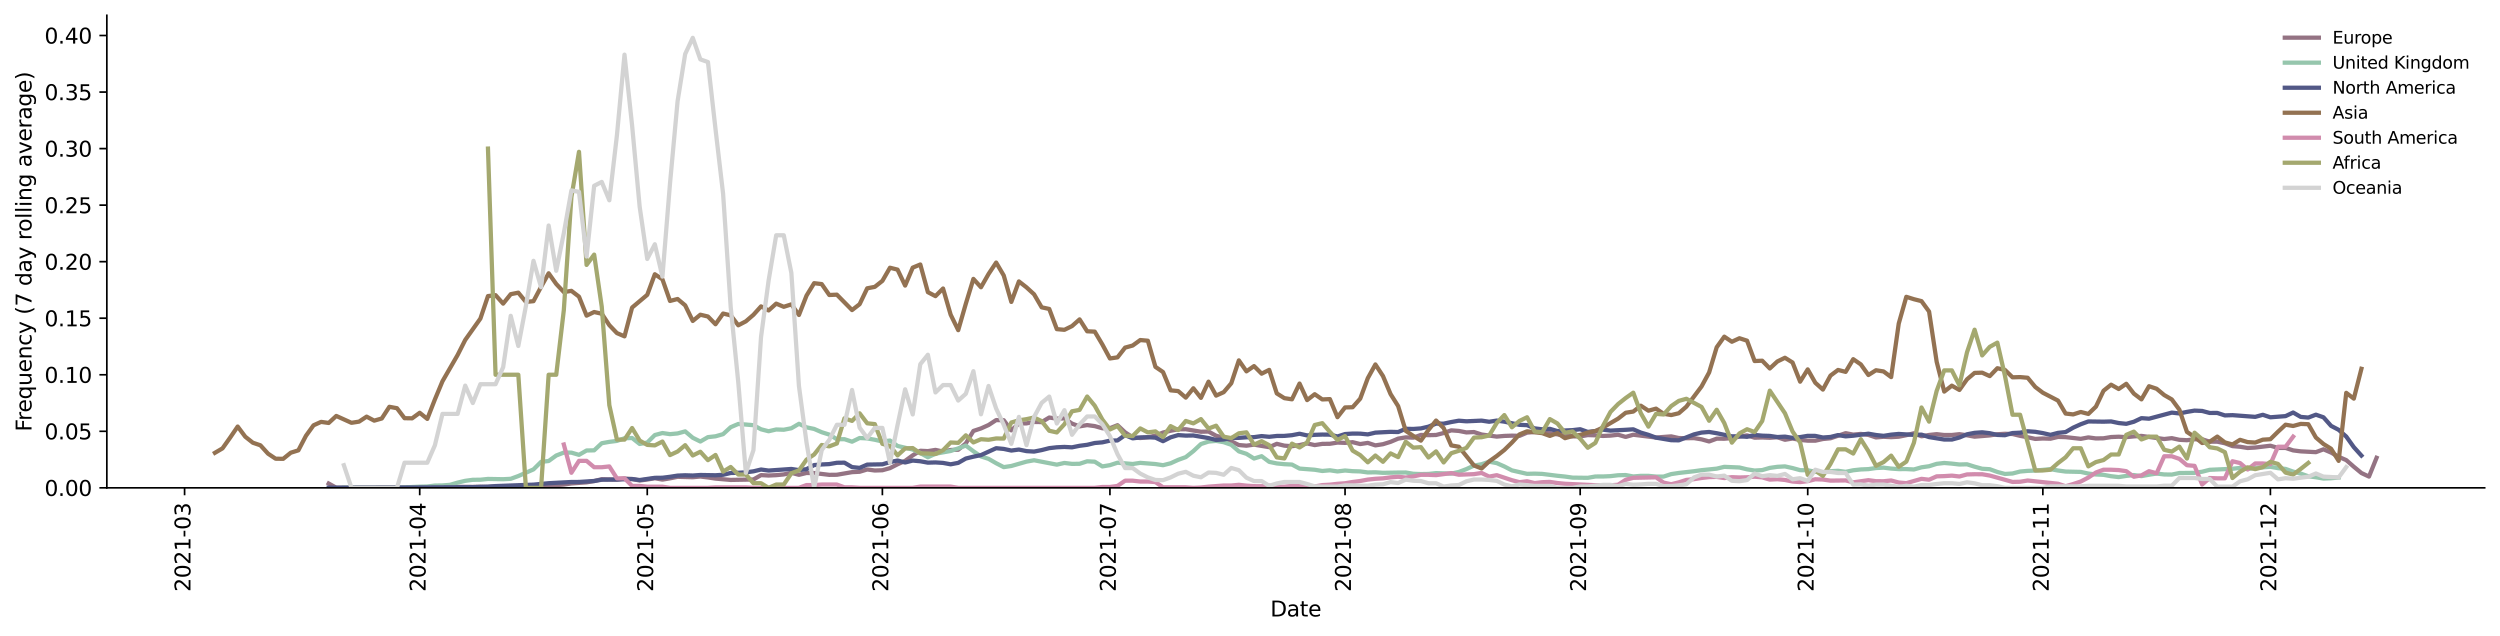 <?xml version="1.0" encoding="utf-8" standalone="no"?>
<!DOCTYPE svg PUBLIC "-//W3C//DTD SVG 1.1//EN"
  "http://www.w3.org/Graphics/SVG/1.1/DTD/svg11.dtd">
<svg height="298.621pt" version="1.1" viewBox="0 0 1173.344 298.621" width="1173.344pt" xmlns="http://www.w3.org/2000/svg" xmlns:xlink="http://www.w3.org/1999/xlink">
 <defs>
  <style type="text/css">*{stroke-linecap:butt;stroke-linejoin:round;}</style>
 </defs>
 <g id="figure_1">
  <g id="patch_1">
   <path d="M 0 298.621 
L 1173.344 298.621 
L 1173.344 0 
L 0 0 
z
" style="fill:#ffffff;"/>
  </g>
  <g id="axes_1">
   <g id="patch_2">
    <path d="M 50.144 228.96 
L 1166.144 228.96 
L 1166.144 7.2 
L 50.144 7.2 
z
" style="fill:#ffffff;"/>
   </g>
   <g id="matplotlib.axis_1">
    <g id="xtick_1">
     <g id="line2d_1">
      <defs>
       <path d="M 0 0 
L 0 3.5 
" id="m6c4ea0b715" style="stroke:#000000;stroke-width:0.8;"/>
      </defs>
      <g>
       <use style="stroke:#000000;stroke-width:0.8;" x="86.632" xlink:href="#m6c4ea0b715" y="228.96"/>
      </g>
     </g>
     <g id="text_1">
      <!-- 2021-03 -->
      <g transform="translate(89.391 277.743)rotate(-90)scale(0.1 -0.1)">
       <defs>
        <path d="M 1228 531 
L 3431 531 
L 3431 0 
L 469 0 
L 469 531 
Q 828 903 1448 1529 
Q 2069 2156 2228 2338 
Q 2531 2678 2651 2914 
Q 2772 3150 2772 3378 
Q 2772 3750 2511 3984 
Q 2250 4219 1831 4219 
Q 1534 4219 1204 4116 
Q 875 4013 500 3803 
L 500 4441 
Q 881 4594 1212 4672 
Q 1544 4750 1819 4750 
Q 2544 4750 2975 4387 
Q 3406 4025 3406 3419 
Q 3406 3131 3298 2873 
Q 3191 2616 2906 2266 
Q 2828 2175 2409 1742 
Q 1991 1309 1228 531 
z
" id="DejaVuSans-32" transform="scale(0.016)"/>
        <path d="M 2034 4250 
Q 1547 4250 1301 3770 
Q 1056 3291 1056 2328 
Q 1056 1369 1301 889 
Q 1547 409 2034 409 
Q 2525 409 2770 889 
Q 3016 1369 3016 2328 
Q 3016 3291 2770 3770 
Q 2525 4250 2034 4250 
z
M 2034 4750 
Q 2819 4750 3233 4129 
Q 3647 3509 3647 2328 
Q 3647 1150 3233 529 
Q 2819 -91 2034 -91 
Q 1250 -91 836 529 
Q 422 1150 422 2328 
Q 422 3509 836 4129 
Q 1250 4750 2034 4750 
z
" id="DejaVuSans-30" transform="scale(0.016)"/>
        <path d="M 794 531 
L 1825 531 
L 1825 4091 
L 703 3866 
L 703 4441 
L 1819 4666 
L 2450 4666 
L 2450 531 
L 3481 531 
L 3481 0 
L 794 0 
L 794 531 
z
" id="DejaVuSans-31" transform="scale(0.016)"/>
        <path d="M 313 2009 
L 1997 2009 
L 1997 1497 
L 313 1497 
L 313 2009 
z
" id="DejaVuSans-2d" transform="scale(0.016)"/>
        <path d="M 2597 2516 
Q 3050 2419 3304 2112 
Q 3559 1806 3559 1356 
Q 3559 666 3084 287 
Q 2609 -91 1734 -91 
Q 1441 -91 1130 -33 
Q 819 25 488 141 
L 488 750 
Q 750 597 1062 519 
Q 1375 441 1716 441 
Q 2309 441 2620 675 
Q 2931 909 2931 1356 
Q 2931 1769 2642 2001 
Q 2353 2234 1838 2234 
L 1294 2234 
L 1294 2753 
L 1863 2753 
Q 2328 2753 2575 2939 
Q 2822 3125 2822 3475 
Q 2822 3834 2567 4026 
Q 2313 4219 1838 4219 
Q 1578 4219 1281 4162 
Q 984 4106 628 3988 
L 628 4550 
Q 988 4650 1302 4700 
Q 1616 4750 1894 4750 
Q 2613 4750 3031 4423 
Q 3450 4097 3450 3541 
Q 3450 3153 3228 2886 
Q 3006 2619 2597 2516 
z
" id="DejaVuSans-33" transform="scale(0.016)"/>
       </defs>
       <use xlink:href="#DejaVuSans-32"/>
       <use x="63.623" xlink:href="#DejaVuSans-30"/>
       <use x="127.246" xlink:href="#DejaVuSans-32"/>
       <use x="190.869" xlink:href="#DejaVuSans-31"/>
       <use x="254.492" xlink:href="#DejaVuSans-2d"/>
       <use x="290.576" xlink:href="#DejaVuSans-30"/>
       <use x="354.199" xlink:href="#DejaVuSans-33"/>
      </g>
     </g>
    </g>
    <g id="xtick_2">
     <g id="line2d_2">
      <g>
       <use style="stroke:#000000;stroke-width:0.8;" x="196.986" xlink:href="#m6c4ea0b715" y="228.96"/>
      </g>
     </g>
     <g id="text_2">
      <!-- 2021-04 -->
      <g transform="translate(199.745 277.743)rotate(-90)scale(0.1 -0.1)">
       <defs>
        <path d="M 2419 4116 
L 825 1625 
L 2419 1625 
L 2419 4116 
z
M 2253 4666 
L 3047 4666 
L 3047 1625 
L 3713 1625 
L 3713 1100 
L 3047 1100 
L 3047 0 
L 2419 0 
L 2419 1100 
L 313 1100 
L 313 1709 
L 2253 4666 
z
" id="DejaVuSans-34" transform="scale(0.016)"/>
       </defs>
       <use xlink:href="#DejaVuSans-32"/>
       <use x="63.623" xlink:href="#DejaVuSans-30"/>
       <use x="127.246" xlink:href="#DejaVuSans-32"/>
       <use x="190.869" xlink:href="#DejaVuSans-31"/>
       <use x="254.492" xlink:href="#DejaVuSans-2d"/>
       <use x="290.576" xlink:href="#DejaVuSans-30"/>
       <use x="354.199" xlink:href="#DejaVuSans-34"/>
      </g>
     </g>
    </g>
    <g id="xtick_3">
     <g id="line2d_3">
      <g>
       <use style="stroke:#000000;stroke-width:0.8;" x="303.78" xlink:href="#m6c4ea0b715" y="228.96"/>
      </g>
     </g>
     <g id="text_3">
      <!-- 2021-05 -->
      <g transform="translate(306.539 277.743)rotate(-90)scale(0.1 -0.1)">
       <defs>
        <path d="M 691 4666 
L 3169 4666 
L 3169 4134 
L 1269 4134 
L 1269 2991 
Q 1406 3038 1543 3061 
Q 1681 3084 1819 3084 
Q 2600 3084 3056 2656 
Q 3513 2228 3513 1497 
Q 3513 744 3044 326 
Q 2575 -91 1722 -91 
Q 1428 -91 1123 -41 
Q 819 9 494 109 
L 494 744 
Q 775 591 1075 516 
Q 1375 441 1709 441 
Q 2250 441 2565 725 
Q 2881 1009 2881 1497 
Q 2881 1984 2565 2268 
Q 2250 2553 1709 2553 
Q 1456 2553 1204 2497 
Q 953 2441 691 2322 
L 691 4666 
z
" id="DejaVuSans-35" transform="scale(0.016)"/>
       </defs>
       <use xlink:href="#DejaVuSans-32"/>
       <use x="63.623" xlink:href="#DejaVuSans-30"/>
       <use x="127.246" xlink:href="#DejaVuSans-32"/>
       <use x="190.869" xlink:href="#DejaVuSans-31"/>
       <use x="254.492" xlink:href="#DejaVuSans-2d"/>
       <use x="290.576" xlink:href="#DejaVuSans-30"/>
       <use x="354.199" xlink:href="#DejaVuSans-35"/>
      </g>
     </g>
    </g>
    <g id="xtick_4">
     <g id="line2d_4">
      <g>
       <use style="stroke:#000000;stroke-width:0.8;" x="414.134" xlink:href="#m6c4ea0b715" y="228.96"/>
      </g>
     </g>
     <g id="text_4">
      <!-- 2021-06 -->
      <g transform="translate(416.894 277.743)rotate(-90)scale(0.1 -0.1)">
       <defs>
        <path d="M 2113 2584 
Q 1688 2584 1439 2293 
Q 1191 2003 1191 1497 
Q 1191 994 1439 701 
Q 1688 409 2113 409 
Q 2538 409 2786 701 
Q 3034 994 3034 1497 
Q 3034 2003 2786 2293 
Q 2538 2584 2113 2584 
z
M 3366 4563 
L 3366 3988 
Q 3128 4100 2886 4159 
Q 2644 4219 2406 4219 
Q 1781 4219 1451 3797 
Q 1122 3375 1075 2522 
Q 1259 2794 1537 2939 
Q 1816 3084 2150 3084 
Q 2853 3084 3261 2657 
Q 3669 2231 3669 1497 
Q 3669 778 3244 343 
Q 2819 -91 2113 -91 
Q 1303 -91 875 529 
Q 447 1150 447 2328 
Q 447 3434 972 4092 
Q 1497 4750 2381 4750 
Q 2619 4750 2861 4703 
Q 3103 4656 3366 4563 
z
" id="DejaVuSans-36" transform="scale(0.016)"/>
       </defs>
       <use xlink:href="#DejaVuSans-32"/>
       <use x="63.623" xlink:href="#DejaVuSans-30"/>
       <use x="127.246" xlink:href="#DejaVuSans-32"/>
       <use x="190.869" xlink:href="#DejaVuSans-31"/>
       <use x="254.492" xlink:href="#DejaVuSans-2d"/>
       <use x="290.576" xlink:href="#DejaVuSans-30"/>
       <use x="354.199" xlink:href="#DejaVuSans-36"/>
      </g>
     </g>
    </g>
    <g id="xtick_5">
     <g id="line2d_5">
      <g>
       <use style="stroke:#000000;stroke-width:0.8;" x="520.928" xlink:href="#m6c4ea0b715" y="228.96"/>
      </g>
     </g>
     <g id="text_5">
      <!-- 2021-07 -->
      <g transform="translate(523.688 277.743)rotate(-90)scale(0.1 -0.1)">
       <defs>
        <path d="M 525 4666 
L 3525 4666 
L 3525 4397 
L 1831 0 
L 1172 0 
L 2766 4134 
L 525 4134 
L 525 4666 
z
" id="DejaVuSans-37" transform="scale(0.016)"/>
       </defs>
       <use xlink:href="#DejaVuSans-32"/>
       <use x="63.623" xlink:href="#DejaVuSans-30"/>
       <use x="127.246" xlink:href="#DejaVuSans-32"/>
       <use x="190.869" xlink:href="#DejaVuSans-31"/>
       <use x="254.492" xlink:href="#DejaVuSans-2d"/>
       <use x="290.576" xlink:href="#DejaVuSans-30"/>
       <use x="354.199" xlink:href="#DejaVuSans-37"/>
      </g>
     </g>
    </g>
    <g id="xtick_6">
     <g id="line2d_6">
      <g>
       <use style="stroke:#000000;stroke-width:0.8;" x="631.283" xlink:href="#m6c4ea0b715" y="228.96"/>
      </g>
     </g>
     <g id="text_6">
      <!-- 2021-08 -->
      <g transform="translate(634.042 277.743)rotate(-90)scale(0.1 -0.1)">
       <defs>
        <path d="M 2034 2216 
Q 1584 2216 1326 1975 
Q 1069 1734 1069 1313 
Q 1069 891 1326 650 
Q 1584 409 2034 409 
Q 2484 409 2743 651 
Q 3003 894 3003 1313 
Q 3003 1734 2745 1975 
Q 2488 2216 2034 2216 
z
M 1403 2484 
Q 997 2584 770 2862 
Q 544 3141 544 3541 
Q 544 4100 942 4425 
Q 1341 4750 2034 4750 
Q 2731 4750 3128 4425 
Q 3525 4100 3525 3541 
Q 3525 3141 3298 2862 
Q 3072 2584 2669 2484 
Q 3125 2378 3379 2068 
Q 3634 1759 3634 1313 
Q 3634 634 3220 271 
Q 2806 -91 2034 -91 
Q 1263 -91 848 271 
Q 434 634 434 1313 
Q 434 1759 690 2068 
Q 947 2378 1403 2484 
z
M 1172 3481 
Q 1172 3119 1398 2916 
Q 1625 2713 2034 2713 
Q 2441 2713 2670 2916 
Q 2900 3119 2900 3481 
Q 2900 3844 2670 4047 
Q 2441 4250 2034 4250 
Q 1625 4250 1398 4047 
Q 1172 3844 1172 3481 
z
" id="DejaVuSans-38" transform="scale(0.016)"/>
       </defs>
       <use xlink:href="#DejaVuSans-32"/>
       <use x="63.623" xlink:href="#DejaVuSans-30"/>
       <use x="127.246" xlink:href="#DejaVuSans-32"/>
       <use x="190.869" xlink:href="#DejaVuSans-31"/>
       <use x="254.492" xlink:href="#DejaVuSans-2d"/>
       <use x="290.576" xlink:href="#DejaVuSans-30"/>
       <use x="354.199" xlink:href="#DejaVuSans-38"/>
      </g>
     </g>
    </g>
    <g id="xtick_7">
     <g id="line2d_7">
      <g>
       <use style="stroke:#000000;stroke-width:0.8;" x="741.637" xlink:href="#m6c4ea0b715" y="228.96"/>
      </g>
     </g>
     <g id="text_7">
      <!-- 2021-09 -->
      <g transform="translate(744.396 277.743)rotate(-90)scale(0.1 -0.1)">
       <defs>
        <path d="M 703 97 
L 703 672 
Q 941 559 1184 500 
Q 1428 441 1663 441 
Q 2288 441 2617 861 
Q 2947 1281 2994 2138 
Q 2813 1869 2534 1725 
Q 2256 1581 1919 1581 
Q 1219 1581 811 2004 
Q 403 2428 403 3163 
Q 403 3881 828 4315 
Q 1253 4750 1959 4750 
Q 2769 4750 3195 4129 
Q 3622 3509 3622 2328 
Q 3622 1225 3098 567 
Q 2575 -91 1691 -91 
Q 1453 -91 1209 -44 
Q 966 3 703 97 
z
M 1959 2075 
Q 2384 2075 2632 2365 
Q 2881 2656 2881 3163 
Q 2881 3666 2632 3958 
Q 2384 4250 1959 4250 
Q 1534 4250 1286 3958 
Q 1038 3666 1038 3163 
Q 1038 2656 1286 2365 
Q 1534 2075 1959 2075 
z
" id="DejaVuSans-39" transform="scale(0.016)"/>
       </defs>
       <use xlink:href="#DejaVuSans-32"/>
       <use x="63.623" xlink:href="#DejaVuSans-30"/>
       <use x="127.246" xlink:href="#DejaVuSans-32"/>
       <use x="190.869" xlink:href="#DejaVuSans-31"/>
       <use x="254.492" xlink:href="#DejaVuSans-2d"/>
       <use x="290.576" xlink:href="#DejaVuSans-30"/>
       <use x="354.199" xlink:href="#DejaVuSans-39"/>
      </g>
     </g>
    </g>
    <g id="xtick_8">
     <g id="line2d_8">
      <g>
       <use style="stroke:#000000;stroke-width:0.8;" x="848.431" xlink:href="#m6c4ea0b715" y="228.96"/>
      </g>
     </g>
     <g id="text_8">
      <!-- 2021-10 -->
      <g transform="translate(851.19 277.743)rotate(-90)scale(0.1 -0.1)">
       <use xlink:href="#DejaVuSans-32"/>
       <use x="63.623" xlink:href="#DejaVuSans-30"/>
       <use x="127.246" xlink:href="#DejaVuSans-32"/>
       <use x="190.869" xlink:href="#DejaVuSans-31"/>
       <use x="254.492" xlink:href="#DejaVuSans-2d"/>
       <use x="290.576" xlink:href="#DejaVuSans-31"/>
       <use x="354.199" xlink:href="#DejaVuSans-30"/>
      </g>
     </g>
    </g>
    <g id="xtick_9">
     <g id="line2d_9">
      <g>
       <use style="stroke:#000000;stroke-width:0.8;" x="958.785" xlink:href="#m6c4ea0b715" y="228.96"/>
      </g>
     </g>
     <g id="text_9">
      <!-- 2021-11 -->
      <g transform="translate(961.544 277.743)rotate(-90)scale(0.1 -0.1)">
       <use xlink:href="#DejaVuSans-32"/>
       <use x="63.623" xlink:href="#DejaVuSans-30"/>
       <use x="127.246" xlink:href="#DejaVuSans-32"/>
       <use x="190.869" xlink:href="#DejaVuSans-31"/>
       <use x="254.492" xlink:href="#DejaVuSans-2d"/>
       <use x="290.576" xlink:href="#DejaVuSans-31"/>
       <use x="354.199" xlink:href="#DejaVuSans-31"/>
      </g>
     </g>
    </g>
    <g id="xtick_10">
     <g id="line2d_10">
      <g>
       <use style="stroke:#000000;stroke-width:0.8;" x="1065.579" xlink:href="#m6c4ea0b715" y="228.96"/>
      </g>
     </g>
     <g id="text_10">
      <!-- 2021-12 -->
      <g transform="translate(1068.339 277.743)rotate(-90)scale(0.1 -0.1)">
       <use xlink:href="#DejaVuSans-32"/>
       <use x="63.623" xlink:href="#DejaVuSans-30"/>
       <use x="127.246" xlink:href="#DejaVuSans-32"/>
       <use x="190.869" xlink:href="#DejaVuSans-31"/>
       <use x="254.492" xlink:href="#DejaVuSans-2d"/>
       <use x="290.576" xlink:href="#DejaVuSans-31"/>
       <use x="354.199" xlink:href="#DejaVuSans-32"/>
      </g>
     </g>
    </g>
    <g id="text_11">
     <!-- Date -->
     <g transform="translate(596.193 289.341)scale(0.1 -0.1)">
      <defs>
       <path d="M 1259 4147 
L 1259 519 
L 2022 519 
Q 2988 519 3436 956 
Q 3884 1394 3884 2338 
Q 3884 3275 3436 3711 
Q 2988 4147 2022 4147 
L 1259 4147 
z
M 628 4666 
L 1925 4666 
Q 3281 4666 3915 4102 
Q 4550 3538 4550 2338 
Q 4550 1131 3912 565 
Q 3275 0 1925 0 
L 628 0 
L 628 4666 
z
" id="DejaVuSans-44" transform="scale(0.016)"/>
       <path d="M 2194 1759 
Q 1497 1759 1228 1600 
Q 959 1441 959 1056 
Q 959 750 1161 570 
Q 1363 391 1709 391 
Q 2188 391 2477 730 
Q 2766 1069 2766 1631 
L 2766 1759 
L 2194 1759 
z
M 3341 1997 
L 3341 0 
L 2766 0 
L 2766 531 
Q 2569 213 2275 61 
Q 1981 -91 1556 -91 
Q 1019 -91 701 211 
Q 384 513 384 1019 
Q 384 1609 779 1909 
Q 1175 2209 1959 2209 
L 2766 2209 
L 2766 2266 
Q 2766 2663 2505 2880 
Q 2244 3097 1772 3097 
Q 1472 3097 1187 3025 
Q 903 2953 641 2809 
L 641 3341 
Q 956 3463 1253 3523 
Q 1550 3584 1831 3584 
Q 2591 3584 2966 3190 
Q 3341 2797 3341 1997 
z
" id="DejaVuSans-61" transform="scale(0.016)"/>
       <path d="M 1172 4494 
L 1172 3500 
L 2356 3500 
L 2356 3053 
L 1172 3053 
L 1172 1153 
Q 1172 725 1289 603 
Q 1406 481 1766 481 
L 2356 481 
L 2356 0 
L 1766 0 
Q 1100 0 847 248 
Q 594 497 594 1153 
L 594 3053 
L 172 3053 
L 172 3500 
L 594 3500 
L 594 4494 
L 1172 4494 
z
" id="DejaVuSans-74" transform="scale(0.016)"/>
       <path d="M 3597 1894 
L 3597 1613 
L 953 1613 
Q 991 1019 1311 708 
Q 1631 397 2203 397 
Q 2534 397 2845 478 
Q 3156 559 3463 722 
L 3463 178 
Q 3153 47 2828 -22 
Q 2503 -91 2169 -91 
Q 1331 -91 842 396 
Q 353 884 353 1716 
Q 353 2575 817 3079 
Q 1281 3584 2069 3584 
Q 2775 3584 3186 3129 
Q 3597 2675 3597 1894 
z
M 3022 2063 
Q 3016 2534 2758 2815 
Q 2500 3097 2075 3097 
Q 1594 3097 1305 2825 
Q 1016 2553 972 2059 
L 3022 2063 
z
" id="DejaVuSans-65" transform="scale(0.016)"/>
      </defs>
      <use xlink:href="#DejaVuSans-44"/>
      <use x="77.002" xlink:href="#DejaVuSans-61"/>
      <use x="138.281" xlink:href="#DejaVuSans-74"/>
      <use x="177.49" xlink:href="#DejaVuSans-65"/>
     </g>
    </g>
   </g>
   <g id="matplotlib.axis_2">
    <g id="ytick_1">
     <g id="line2d_11">
      <defs>
       <path d="M 0 0 
L -3.5 0 
" id="m2f116915b7" style="stroke:#000000;stroke-width:0.8;"/>
      </defs>
      <g>
       <use style="stroke:#000000;stroke-width:0.8;" x="50.144" xlink:href="#m2f116915b7" y="228.96"/>
      </g>
     </g>
     <g id="text_12">
      <!-- 0.00 -->
      <g transform="translate(20.878 232.759)scale(0.1 -0.1)">
       <defs>
        <path d="M 684 794 
L 1344 794 
L 1344 0 
L 684 0 
L 684 794 
z
" id="DejaVuSans-2e" transform="scale(0.016)"/>
       </defs>
       <use xlink:href="#DejaVuSans-30"/>
       <use x="63.623" xlink:href="#DejaVuSans-2e"/>
       <use x="95.41" xlink:href="#DejaVuSans-30"/>
       <use x="159.033" xlink:href="#DejaVuSans-30"/>
      </g>
     </g>
    </g>
    <g id="ytick_2">
     <g id="line2d_12">
      <g>
       <use style="stroke:#000000;stroke-width:0.8;" x="50.144" xlink:href="#m2f116915b7" y="202.423"/>
      </g>
     </g>
     <g id="text_13">
      <!-- 0.05 -->
      <g transform="translate(20.878 206.222)scale(0.1 -0.1)">
       <use xlink:href="#DejaVuSans-30"/>
       <use x="63.623" xlink:href="#DejaVuSans-2e"/>
       <use x="95.41" xlink:href="#DejaVuSans-30"/>
       <use x="159.033" xlink:href="#DejaVuSans-35"/>
      </g>
     </g>
    </g>
    <g id="ytick_3">
     <g id="line2d_13">
      <g>
       <use style="stroke:#000000;stroke-width:0.8;" x="50.144" xlink:href="#m2f116915b7" y="175.886"/>
      </g>
     </g>
     <g id="text_14">
      <!-- 0.10 -->
      <g transform="translate(20.878 179.686)scale(0.1 -0.1)">
       <use xlink:href="#DejaVuSans-30"/>
       <use x="63.623" xlink:href="#DejaVuSans-2e"/>
       <use x="95.41" xlink:href="#DejaVuSans-31"/>
       <use x="159.033" xlink:href="#DejaVuSans-30"/>
      </g>
     </g>
    </g>
    <g id="ytick_4">
     <g id="line2d_14">
      <g>
       <use style="stroke:#000000;stroke-width:0.8;" x="50.144" xlink:href="#m2f116915b7" y="149.349"/>
      </g>
     </g>
     <g id="text_15">
      <!-- 0.15 -->
      <g transform="translate(20.878 153.149)scale(0.1 -0.1)">
       <use xlink:href="#DejaVuSans-30"/>
       <use x="63.623" xlink:href="#DejaVuSans-2e"/>
       <use x="95.41" xlink:href="#DejaVuSans-31"/>
       <use x="159.033" xlink:href="#DejaVuSans-35"/>
      </g>
     </g>
    </g>
    <g id="ytick_5">
     <g id="line2d_15">
      <g>
       <use style="stroke:#000000;stroke-width:0.8;" x="50.144" xlink:href="#m2f116915b7" y="122.813"/>
      </g>
     </g>
     <g id="text_16">
      <!-- 0.20 -->
      <g transform="translate(20.878 126.612)scale(0.1 -0.1)">
       <use xlink:href="#DejaVuSans-30"/>
       <use x="63.623" xlink:href="#DejaVuSans-2e"/>
       <use x="95.41" xlink:href="#DejaVuSans-32"/>
       <use x="159.033" xlink:href="#DejaVuSans-30"/>
      </g>
     </g>
    </g>
    <g id="ytick_6">
     <g id="line2d_16">
      <g>
       <use style="stroke:#000000;stroke-width:0.8;" x="50.144" xlink:href="#m2f116915b7" y="96.276"/>
      </g>
     </g>
     <g id="text_17">
      <!-- 0.25 -->
      <g transform="translate(20.878 100.075)scale(0.1 -0.1)">
       <use xlink:href="#DejaVuSans-30"/>
       <use x="63.623" xlink:href="#DejaVuSans-2e"/>
       <use x="95.41" xlink:href="#DejaVuSans-32"/>
       <use x="159.033" xlink:href="#DejaVuSans-35"/>
      </g>
     </g>
    </g>
    <g id="ytick_7">
     <g id="line2d_17">
      <g>
       <use style="stroke:#000000;stroke-width:0.8;" x="50.144" xlink:href="#m2f116915b7" y="69.739"/>
      </g>
     </g>
     <g id="text_18">
      <!-- 0.30 -->
      <g transform="translate(20.878 73.538)scale(0.1 -0.1)">
       <use xlink:href="#DejaVuSans-30"/>
       <use x="63.623" xlink:href="#DejaVuSans-2e"/>
       <use x="95.41" xlink:href="#DejaVuSans-33"/>
       <use x="159.033" xlink:href="#DejaVuSans-30"/>
      </g>
     </g>
    </g>
    <g id="ytick_8">
     <g id="line2d_18">
      <g>
       <use style="stroke:#000000;stroke-width:0.8;" x="50.144" xlink:href="#m2f116915b7" y="43.202"/>
      </g>
     </g>
     <g id="text_19">
      <!-- 0.35 -->
      <g transform="translate(20.878 47.001)scale(0.1 -0.1)">
       <use xlink:href="#DejaVuSans-30"/>
       <use x="63.623" xlink:href="#DejaVuSans-2e"/>
       <use x="95.41" xlink:href="#DejaVuSans-33"/>
       <use x="159.033" xlink:href="#DejaVuSans-35"/>
      </g>
     </g>
    </g>
    <g id="ytick_9">
     <g id="line2d_19">
      <g>
       <use style="stroke:#000000;stroke-width:0.8;" x="50.144" xlink:href="#m2f116915b7" y="16.665"/>
      </g>
     </g>
     <g id="text_20">
      <!-- 0.40 -->
      <g transform="translate(20.878 20.464)scale(0.1 -0.1)">
       <use xlink:href="#DejaVuSans-30"/>
       <use x="63.623" xlink:href="#DejaVuSans-2e"/>
       <use x="95.41" xlink:href="#DejaVuSans-34"/>
       <use x="159.033" xlink:href="#DejaVuSans-30"/>
      </g>
     </g>
    </g>
    <g id="text_21">
     <!-- Frequency (7 day rolling average) -->
     <g transform="translate(14.798 202.529)rotate(-90)scale(0.1 -0.1)">
      <defs>
       <path d="M 628 4666 
L 3309 4666 
L 3309 4134 
L 1259 4134 
L 1259 2759 
L 3109 2759 
L 3109 2228 
L 1259 2228 
L 1259 0 
L 628 0 
L 628 4666 
z
" id="DejaVuSans-46" transform="scale(0.016)"/>
       <path d="M 2631 2963 
Q 2534 3019 2420 3045 
Q 2306 3072 2169 3072 
Q 1681 3072 1420 2755 
Q 1159 2438 1159 1844 
L 1159 0 
L 581 0 
L 581 3500 
L 1159 3500 
L 1159 2956 
Q 1341 3275 1631 3429 
Q 1922 3584 2338 3584 
Q 2397 3584 2469 3576 
Q 2541 3569 2628 3553 
L 2631 2963 
z
" id="DejaVuSans-72" transform="scale(0.016)"/>
       <path d="M 947 1747 
Q 947 1113 1208 752 
Q 1469 391 1925 391 
Q 2381 391 2643 752 
Q 2906 1113 2906 1747 
Q 2906 2381 2643 2742 
Q 2381 3103 1925 3103 
Q 1469 3103 1208 2742 
Q 947 2381 947 1747 
z
M 2906 525 
Q 2725 213 2448 61 
Q 2172 -91 1784 -91 
Q 1150 -91 751 415 
Q 353 922 353 1747 
Q 353 2572 751 3078 
Q 1150 3584 1784 3584 
Q 2172 3584 2448 3432 
Q 2725 3281 2906 2969 
L 2906 3500 
L 3481 3500 
L 3481 -1331 
L 2906 -1331 
L 2906 525 
z
" id="DejaVuSans-71" transform="scale(0.016)"/>
       <path d="M 544 1381 
L 544 3500 
L 1119 3500 
L 1119 1403 
Q 1119 906 1312 657 
Q 1506 409 1894 409 
Q 2359 409 2629 706 
Q 2900 1003 2900 1516 
L 2900 3500 
L 3475 3500 
L 3475 0 
L 2900 0 
L 2900 538 
Q 2691 219 2414 64 
Q 2138 -91 1772 -91 
Q 1169 -91 856 284 
Q 544 659 544 1381 
z
M 1991 3584 
L 1991 3584 
z
" id="DejaVuSans-75" transform="scale(0.016)"/>
       <path d="M 3513 2113 
L 3513 0 
L 2938 0 
L 2938 2094 
Q 2938 2591 2744 2837 
Q 2550 3084 2163 3084 
Q 1697 3084 1428 2787 
Q 1159 2491 1159 1978 
L 1159 0 
L 581 0 
L 581 3500 
L 1159 3500 
L 1159 2956 
Q 1366 3272 1645 3428 
Q 1925 3584 2291 3584 
Q 2894 3584 3203 3211 
Q 3513 2838 3513 2113 
z
" id="DejaVuSans-6e" transform="scale(0.016)"/>
       <path d="M 3122 3366 
L 3122 2828 
Q 2878 2963 2633 3030 
Q 2388 3097 2138 3097 
Q 1578 3097 1268 2742 
Q 959 2388 959 1747 
Q 959 1106 1268 751 
Q 1578 397 2138 397 
Q 2388 397 2633 464 
Q 2878 531 3122 666 
L 3122 134 
Q 2881 22 2623 -34 
Q 2366 -91 2075 -91 
Q 1284 -91 818 406 
Q 353 903 353 1747 
Q 353 2603 823 3093 
Q 1294 3584 2113 3584 
Q 2378 3584 2631 3529 
Q 2884 3475 3122 3366 
z
" id="DejaVuSans-63" transform="scale(0.016)"/>
       <path d="M 2059 -325 
Q 1816 -950 1584 -1140 
Q 1353 -1331 966 -1331 
L 506 -1331 
L 506 -850 
L 844 -850 
Q 1081 -850 1212 -737 
Q 1344 -625 1503 -206 
L 1606 56 
L 191 3500 
L 800 3500 
L 1894 763 
L 2988 3500 
L 3597 3500 
L 2059 -325 
z
" id="DejaVuSans-79" transform="scale(0.016)"/>
       <path id="DejaVuSans-20" transform="scale(0.016)"/>
       <path d="M 1984 4856 
Q 1566 4138 1362 3434 
Q 1159 2731 1159 2009 
Q 1159 1288 1364 580 
Q 1569 -128 1984 -844 
L 1484 -844 
Q 1016 -109 783 600 
Q 550 1309 550 2009 
Q 550 2706 781 3412 
Q 1013 4119 1484 4856 
L 1984 4856 
z
" id="DejaVuSans-28" transform="scale(0.016)"/>
       <path d="M 2906 2969 
L 2906 4863 
L 3481 4863 
L 3481 0 
L 2906 0 
L 2906 525 
Q 2725 213 2448 61 
Q 2172 -91 1784 -91 
Q 1150 -91 751 415 
Q 353 922 353 1747 
Q 353 2572 751 3078 
Q 1150 3584 1784 3584 
Q 2172 3584 2448 3432 
Q 2725 3281 2906 2969 
z
M 947 1747 
Q 947 1113 1208 752 
Q 1469 391 1925 391 
Q 2381 391 2643 752 
Q 2906 1113 2906 1747 
Q 2906 2381 2643 2742 
Q 2381 3103 1925 3103 
Q 1469 3103 1208 2742 
Q 947 2381 947 1747 
z
" id="DejaVuSans-64" transform="scale(0.016)"/>
       <path d="M 1959 3097 
Q 1497 3097 1228 2736 
Q 959 2375 959 1747 
Q 959 1119 1226 758 
Q 1494 397 1959 397 
Q 2419 397 2687 759 
Q 2956 1122 2956 1747 
Q 2956 2369 2687 2733 
Q 2419 3097 1959 3097 
z
M 1959 3584 
Q 2709 3584 3137 3096 
Q 3566 2609 3566 1747 
Q 3566 888 3137 398 
Q 2709 -91 1959 -91 
Q 1206 -91 779 398 
Q 353 888 353 1747 
Q 353 2609 779 3096 
Q 1206 3584 1959 3584 
z
" id="DejaVuSans-6f" transform="scale(0.016)"/>
       <path d="M 603 4863 
L 1178 4863 
L 1178 0 
L 603 0 
L 603 4863 
z
" id="DejaVuSans-6c" transform="scale(0.016)"/>
       <path d="M 603 3500 
L 1178 3500 
L 1178 0 
L 603 0 
L 603 3500 
z
M 603 4863 
L 1178 4863 
L 1178 4134 
L 603 4134 
L 603 4863 
z
" id="DejaVuSans-69" transform="scale(0.016)"/>
       <path d="M 2906 1791 
Q 2906 2416 2648 2759 
Q 2391 3103 1925 3103 
Q 1463 3103 1205 2759 
Q 947 2416 947 1791 
Q 947 1169 1205 825 
Q 1463 481 1925 481 
Q 2391 481 2648 825 
Q 2906 1169 2906 1791 
z
M 3481 434 
Q 3481 -459 3084 -895 
Q 2688 -1331 1869 -1331 
Q 1566 -1331 1297 -1286 
Q 1028 -1241 775 -1147 
L 775 -588 
Q 1028 -725 1275 -790 
Q 1522 -856 1778 -856 
Q 2344 -856 2625 -561 
Q 2906 -266 2906 331 
L 2906 616 
Q 2728 306 2450 153 
Q 2172 0 1784 0 
Q 1141 0 747 490 
Q 353 981 353 1791 
Q 353 2603 747 3093 
Q 1141 3584 1784 3584 
Q 2172 3584 2450 3431 
Q 2728 3278 2906 2969 
L 2906 3500 
L 3481 3500 
L 3481 434 
z
" id="DejaVuSans-67" transform="scale(0.016)"/>
       <path d="M 191 3500 
L 800 3500 
L 1894 563 
L 2988 3500 
L 3597 3500 
L 2284 0 
L 1503 0 
L 191 3500 
z
" id="DejaVuSans-76" transform="scale(0.016)"/>
       <path d="M 513 4856 
L 1013 4856 
Q 1481 4119 1714 3412 
Q 1947 2706 1947 2009 
Q 1947 1309 1714 600 
Q 1481 -109 1013 -844 
L 513 -844 
Q 928 -128 1133 580 
Q 1338 1288 1338 2009 
Q 1338 2731 1133 3434 
Q 928 4138 513 4856 
z
" id="DejaVuSans-29" transform="scale(0.016)"/>
      </defs>
      <use xlink:href="#DejaVuSans-46"/>
      <use x="50.27" xlink:href="#DejaVuSans-72"/>
      <use x="89.133" xlink:href="#DejaVuSans-65"/>
      <use x="150.656" xlink:href="#DejaVuSans-71"/>
      <use x="214.133" xlink:href="#DejaVuSans-75"/>
      <use x="277.512" xlink:href="#DejaVuSans-65"/>
      <use x="339.035" xlink:href="#DejaVuSans-6e"/>
      <use x="402.414" xlink:href="#DejaVuSans-63"/>
      <use x="457.395" xlink:href="#DejaVuSans-79"/>
      <use x="516.574" xlink:href="#DejaVuSans-20"/>
      <use x="548.361" xlink:href="#DejaVuSans-28"/>
      <use x="587.375" xlink:href="#DejaVuSans-37"/>
      <use x="650.998" xlink:href="#DejaVuSans-20"/>
      <use x="682.785" xlink:href="#DejaVuSans-64"/>
      <use x="746.262" xlink:href="#DejaVuSans-61"/>
      <use x="807.541" xlink:href="#DejaVuSans-79"/>
      <use x="866.721" xlink:href="#DejaVuSans-20"/>
      <use x="898.508" xlink:href="#DejaVuSans-72"/>
      <use x="937.371" xlink:href="#DejaVuSans-6f"/>
      <use x="998.553" xlink:href="#DejaVuSans-6c"/>
      <use x="1026.336" xlink:href="#DejaVuSans-6c"/>
      <use x="1054.119" xlink:href="#DejaVuSans-69"/>
      <use x="1081.902" xlink:href="#DejaVuSans-6e"/>
      <use x="1145.281" xlink:href="#DejaVuSans-67"/>
      <use x="1208.758" xlink:href="#DejaVuSans-20"/>
      <use x="1240.545" xlink:href="#DejaVuSans-61"/>
      <use x="1301.824" xlink:href="#DejaVuSans-76"/>
      <use x="1361.004" xlink:href="#DejaVuSans-65"/>
      <use x="1422.527" xlink:href="#DejaVuSans-72"/>
      <use x="1463.641" xlink:href="#DejaVuSans-61"/>
      <use x="1524.92" xlink:href="#DejaVuSans-67"/>
      <use x="1588.396" xlink:href="#DejaVuSans-65"/>
      <use x="1649.92" xlink:href="#DejaVuSans-29"/>
     </g>
    </g>
   </g>
   <g id="line2d_20">
    <path clip-path="url(#pa650783c4d)" d="M 154.268 226.937 
L 157.828 228.919 
L 193.426 228.816 
L 204.105 228.607 
L 207.665 228.607 
L 211.225 228.495 
L 221.905 228.52 
L 225.464 228.445 
L 229.024 228.557 
L 232.584 228.358 
L 239.704 228.394 
L 246.823 228.221 
L 250.383 228.387 
L 264.622 227.424 
L 268.182 226.893 
L 275.302 226.379 
L 278.861 225.784 
L 282.421 224.901 
L 289.541 225.122 
L 293.101 224.568 
L 296.66 224.842 
L 300.22 225.517 
L 303.78 225.061 
L 307.34 224.455 
L 310.9 225.093 
L 314.46 224.5 
L 318.019 223.783 
L 325.139 223.979 
L 328.699 223.658 
L 332.259 224.077 
L 335.818 224.627 
L 342.938 225.247 
L 350.058 225.115 
L 353.617 225.037 
L 357.177 222.986 
L 360.737 223.18 
L 364.297 223.011 
L 367.857 222.665 
L 371.416 221.905 
L 374.976 222.851 
L 378.536 221.98 
L 382.096 222.012 
L 389.216 222.864 
L 392.775 222.82 
L 399.895 221.597 
L 403.455 221.414 
L 407.015 220.34 
L 410.574 220.822 
L 414.134 220.704 
L 417.694 219.715 
L 421.254 217.903 
L 424.814 216.301 
L 428.373 213.714 
L 431.933 211.558 
L 435.493 211.728 
L 439.053 211.153 
L 442.613 211.931 
L 446.172 211.196 
L 449.732 211.08 
L 453.292 208.118 
L 456.852 202.261 
L 460.412 201.076 
L 463.972 199.477 
L 467.531 197.159 
L 471.091 197.227 
L 474.651 201.987 
L 478.211 198.804 
L 481.771 198.704 
L 485.33 198.035 
L 488.89 198.101 
L 492.45 195.963 
L 496.01 196.49 
L 499.57 196.36 
L 503.129 198.816 
L 506.689 200.114 
L 510.249 199.511 
L 513.809 199.989 
L 517.369 200.995 
L 520.928 200.979 
L 524.488 199.565 
L 528.048 202.91 
L 531.608 205.238 
L 535.168 205.58 
L 538.727 205.249 
L 542.287 204.438 
L 545.847 203.009 
L 549.407 202.177 
L 552.967 201.496 
L 556.527 201.452 
L 563.646 202.626 
L 567.206 202.542 
L 570.766 204.514 
L 574.326 205.445 
L 581.445 208.875 
L 585.005 209.176 
L 588.565 208.689 
L 595.684 209.871 
L 599.244 208.307 
L 602.804 209.162 
L 606.364 209.427 
L 609.924 208.893 
L 613.483 208.112 
L 617.043 208.896 
L 620.603 208.329 
L 624.163 208.284 
L 627.723 207.714 
L 631.283 207.858 
L 634.842 207.532 
L 638.402 208.416 
L 641.962 207.867 
L 645.522 209.035 
L 649.082 208.482 
L 652.641 207.378 
L 656.201 205.866 
L 659.761 205.278 
L 663.321 205.406 
L 666.881 204.127 
L 670.44 204.238 
L 674 204.153 
L 677.56 203.235 
L 681.12 201.981 
L 684.68 202.25 
L 688.239 202.947 
L 691.799 202.774 
L 695.359 203.93 
L 702.479 204.912 
L 706.038 204.594 
L 709.598 204.472 
L 713.158 204.559 
L 716.718 203.043 
L 720.278 202.749 
L 723.838 202.707 
L 730.957 203.852 
L 734.517 204.491 
L 738.077 204.798 
L 741.637 204.846 
L 745.196 204.198 
L 748.756 204.31 
L 752.316 204.601 
L 755.876 204.449 
L 759.436 204.043 
L 762.995 205.06 
L 766.555 204.035 
L 777.235 205.346 
L 784.354 204.806 
L 787.914 205.593 
L 791.474 205.675 
L 795.034 205.62 
L 798.594 206.2 
L 802.153 207.192 
L 805.713 205.885 
L 809.273 205.905 
L 812.833 205.62 
L 816.393 204.917 
L 819.952 204.337 
L 823.512 205.426 
L 827.072 205.331 
L 830.632 205.471 
L 834.192 205.216 
L 837.751 206.399 
L 841.311 205.813 
L 844.871 206.472 
L 848.431 206.814 
L 851.991 206.834 
L 855.55 206.041 
L 859.11 205.702 
L 866.23 203.304 
L 869.79 203.98 
L 873.349 203.662 
L 876.909 204.117 
L 880.469 205.308 
L 884.029 204.999 
L 887.589 205.172 
L 891.149 204.966 
L 894.708 204.254 
L 898.268 203.353 
L 901.828 204.767 
L 905.388 204.145 
L 908.948 203.766 
L 912.507 204.174 
L 916.067 204.162 
L 919.627 203.772 
L 923.187 204.298 
L 926.747 204.946 
L 933.866 204.362 
L 937.426 203.807 
L 940.986 203.595 
L 944.546 203.689 
L 948.105 204.559 
L 951.665 205.213 
L 955.225 205.998 
L 958.785 205.8 
L 962.345 205.906 
L 965.905 205.057 
L 969.464 205.165 
L 976.584 205.965 
L 980.144 205.293 
L 983.704 205.774 
L 987.263 205.707 
L 990.823 205.121 
L 994.383 204.971 
L 997.943 205.172 
L 1001.503 204.813 
L 1005.062 204.587 
L 1015.742 206.051 
L 1019.302 205.641 
L 1022.861 206.419 
L 1026.421 206.607 
L 1029.981 206.168 
L 1033.541 206.164 
L 1037.101 207.312 
L 1040.66 207.297 
L 1044.22 208.036 
L 1047.78 209.382 
L 1051.34 209.681 
L 1054.9 210.254 
L 1058.46 210.052 
L 1065.579 209.192 
L 1069.139 210.22 
L 1072.699 210.227 
L 1076.259 211.389 
L 1079.818 211.839 
L 1086.938 212.214 
L 1090.498 210.881 
L 1094.058 212.402 
L 1097.617 214.402 
L 1101.177 215.945 
L 1104.737 219.059 
L 1108.297 222.007 
L 1111.857 223.67 
L 1115.416 214.857 
L 1115.416 214.857 
" style="fill:none;stroke:#947383;stroke-linecap:square;stroke-width:2;"/>
   </g>
   <g id="line2d_21">
    <path clip-path="url(#pa650783c4d)" d="M 161.388 228.859 
L 168.507 228.92 
L 186.306 228.902 
L 196.986 228.415 
L 200.546 228.329 
L 204.105 227.888 
L 207.665 227.828 
L 211.225 227.545 
L 214.785 226.506 
L 218.345 225.67 
L 221.905 225.187 
L 225.464 225.151 
L 229.024 224.783 
L 236.144 224.918 
L 239.704 224.725 
L 243.263 223.424 
L 250.383 220.306 
L 253.943 216.771 
L 257.503 216.368 
L 261.062 213.79 
L 264.622 212.413 
L 268.182 212.44 
L 271.742 213.478 
L 275.302 211.434 
L 278.861 211.357 
L 282.421 208.019 
L 285.981 207.382 
L 289.541 206.932 
L 293.101 205.694 
L 296.66 205.567 
L 300.22 208.374 
L 303.78 207.703 
L 307.34 204.181 
L 310.9 203.239 
L 314.46 203.763 
L 318.019 203.429 
L 321.579 202.46 
L 325.139 205.462 
L 328.699 207.221 
L 332.259 205.165 
L 335.818 204.769 
L 339.378 203.763 
L 342.938 200.505 
L 346.498 198.975 
L 353.617 199.562 
L 357.177 201.486 
L 360.737 202.404 
L 364.297 201.572 
L 367.857 201.692 
L 371.416 200.995 
L 374.976 198.903 
L 378.536 200.568 
L 382.096 201.31 
L 385.656 202.853 
L 389.216 203.976 
L 392.775 206.126 
L 396.335 206.129 
L 399.895 207.302 
L 403.455 205.573 
L 407.015 205.764 
L 410.574 206.393 
L 414.134 207.213 
L 417.694 206.764 
L 421.254 209.303 
L 428.373 210.976 
L 431.933 212.622 
L 435.493 214.608 
L 439.053 212.95 
L 446.172 211.664 
L 449.732 210.449 
L 453.292 209.116 
L 456.852 211.787 
L 460.412 214.219 
L 463.972 215.355 
L 467.531 217.405 
L 471.091 219.238 
L 474.651 218.702 
L 481.771 216.662 
L 485.33 216.017 
L 496.01 218.077 
L 499.57 217.277 
L 503.129 217.718 
L 506.689 217.669 
L 510.249 216.505 
L 513.809 216.691 
L 517.369 218.909 
L 520.928 218.316 
L 524.488 217.167 
L 531.608 217.77 
L 535.168 217.238 
L 542.287 217.796 
L 545.847 218.338 
L 549.407 217.439 
L 552.967 215.826 
L 556.527 214.545 
L 560.086 211.734 
L 563.646 208.409 
L 567.206 207.247 
L 570.766 206.922 
L 574.326 207.537 
L 577.885 208.762 
L 581.445 211.849 
L 585.005 212.997 
L 588.565 215.204 
L 592.125 214.111 
L 595.684 216.77 
L 599.244 217.507 
L 602.804 217.859 
L 606.364 218.032 
L 609.924 219.924 
L 617.043 220.469 
L 620.603 221.051 
L 624.163 220.724 
L 627.723 221.261 
L 631.283 220.829 
L 634.842 221.14 
L 638.402 221.25 
L 641.962 221.736 
L 645.522 221.67 
L 649.082 221.914 
L 656.201 221.78 
L 659.761 221.759 
L 663.321 222.36 
L 666.881 222.497 
L 670.44 222.438 
L 674 222.049 
L 681.12 222.282 
L 684.68 221.517 
L 688.239 220.159 
L 691.799 218.513 
L 695.359 217.879 
L 698.919 216.69 
L 702.479 217.359 
L 706.038 218.924 
L 709.598 220.771 
L 716.718 222.393 
L 720.278 222.298 
L 723.838 222.421 
L 730.957 223.303 
L 734.517 223.665 
L 738.077 224.169 
L 745.196 224.266 
L 748.756 223.64 
L 752.316 223.631 
L 755.876 223.473 
L 759.436 223.05 
L 762.995 222.965 
L 766.555 223.622 
L 770.115 223.331 
L 773.675 223.336 
L 777.235 223.673 
L 780.794 223.674 
L 784.354 222.513 
L 787.914 221.978 
L 795.034 221.17 
L 798.594 220.671 
L 805.713 219.955 
L 809.273 219.106 
L 816.393 219.416 
L 819.952 220.276 
L 823.512 220.849 
L 827.072 220.63 
L 830.632 219.599 
L 834.192 219.097 
L 837.751 218.901 
L 841.311 219.685 
L 844.871 220.663 
L 848.431 220.715 
L 851.991 221.442 
L 855.55 221.79 
L 859.11 221.146 
L 862.67 220.96 
L 866.23 221.459 
L 869.79 220.714 
L 873.349 220.326 
L 876.909 220.175 
L 880.469 219.66 
L 884.029 219.49 
L 887.589 219.924 
L 891.149 220.173 
L 894.708 220.162 
L 898.268 220.342 
L 901.828 219.328 
L 905.388 218.824 
L 908.948 217.701 
L 912.507 217.293 
L 916.067 217.591 
L 919.627 218.003 
L 923.187 217.908 
L 926.747 219.03 
L 930.306 219.998 
L 933.866 220.216 
L 937.426 221.5 
L 940.986 222.44 
L 944.546 222.227 
L 948.105 221.306 
L 951.665 220.993 
L 955.225 220.86 
L 962.345 220.194 
L 965.905 220.829 
L 969.464 221.316 
L 976.584 221.487 
L 980.144 222.265 
L 983.704 222.689 
L 987.263 222.854 
L 990.823 223.504 
L 994.383 223.916 
L 997.943 223.357 
L 1001.503 222.97 
L 1005.062 223.466 
L 1008.622 222.801 
L 1012.182 222.256 
L 1015.742 222.678 
L 1019.302 222.737 
L 1022.861 222.01 
L 1029.981 221.926 
L 1033.541 221.39 
L 1037.101 220.495 
L 1047.78 220.017 
L 1051.34 219.611 
L 1054.9 220.098 
L 1058.46 219.585 
L 1065.579 219.073 
L 1069.139 219.717 
L 1072.699 220.079 
L 1076.259 221.347 
L 1079.818 222.281 
L 1083.378 223.537 
L 1086.938 223.992 
L 1090.498 224.601 
L 1094.058 224.455 
L 1097.617 224.116 
L 1097.617 224.116 
" style="fill:none;stroke:#96c6ad;stroke-linecap:square;stroke-width:2;"/>
   </g>
   <g id="line2d_22">
    <path clip-path="url(#pa650783c4d)" d="M 154.268 228.857 
L 164.948 228.9 
L 182.747 228.842 
L 221.905 228.633 
L 229.024 228.391 
L 232.584 228.135 
L 250.383 227.462 
L 257.503 226.789 
L 268.182 226.219 
L 271.742 226.2 
L 278.861 225.744 
L 282.421 225.15 
L 289.541 225.058 
L 296.66 224.82 
L 300.22 225.299 
L 307.34 224.268 
L 310.9 224.224 
L 314.46 223.777 
L 318.019 223.217 
L 321.579 223.066 
L 325.139 223.18 
L 328.699 222.931 
L 335.818 223.06 
L 339.378 222.827 
L 342.938 221.989 
L 346.498 221.899 
L 350.058 221.681 
L 353.617 221.212 
L 357.177 220.365 
L 360.737 220.852 
L 371.416 220.1 
L 374.976 220.645 
L 378.536 220.191 
L 382.096 218.285 
L 385.656 217.985 
L 389.216 217.816 
L 392.775 217.198 
L 396.335 217.145 
L 399.895 219.227 
L 403.455 219.596 
L 407.015 218.056 
L 414.134 217.921 
L 417.694 216.885 
L 421.254 216.142 
L 424.814 217.062 
L 428.373 216.161 
L 431.933 216.489 
L 435.493 217.138 
L 439.053 217.033 
L 442.613 217.263 
L 446.172 217.915 
L 449.732 217.239 
L 453.292 215.209 
L 456.852 214.34 
L 460.412 213.596 
L 467.531 210.358 
L 471.091 210.694 
L 474.651 211.456 
L 478.211 210.99 
L 481.771 211.73 
L 485.33 211.943 
L 488.89 211.239 
L 492.45 210.332 
L 496.01 209.928 
L 499.57 209.763 
L 503.129 209.947 
L 506.689 209.229 
L 510.249 208.766 
L 513.809 207.918 
L 517.369 207.608 
L 520.928 206.813 
L 524.488 206.713 
L 528.048 204.223 
L 531.608 205.73 
L 535.168 205.305 
L 538.727 205.206 
L 542.287 205.395 
L 545.847 207.058 
L 549.407 205.263 
L 552.967 204.2 
L 556.527 204.448 
L 560.086 204.386 
L 567.206 205.603 
L 570.766 206.484 
L 574.326 206.257 
L 577.885 205.572 
L 581.445 205.503 
L 585.005 205.24 
L 588.565 205.169 
L 592.125 204.669 
L 595.684 205.003 
L 599.244 204.613 
L 602.804 204.581 
L 606.364 204.249 
L 609.924 203.57 
L 613.483 204.365 
L 617.043 204.079 
L 620.603 203.954 
L 624.163 203.999 
L 627.723 204.857 
L 631.283 203.715 
L 634.842 203.495 
L 638.402 203.526 
L 641.962 203.875 
L 645.522 203.052 
L 652.641 202.679 
L 656.201 202.772 
L 659.761 201.245 
L 663.321 201.323 
L 666.881 201.071 
L 670.44 200.244 
L 674 198.8 
L 677.56 198.837 
L 681.12 198.08 
L 684.68 197.449 
L 688.239 197.735 
L 695.359 197.416 
L 698.919 197.945 
L 702.479 197.398 
L 706.038 197.898 
L 713.158 199.392 
L 716.718 199.541 
L 720.278 201.057 
L 723.838 201.495 
L 727.397 201.266 
L 730.957 202.328 
L 734.517 202.043 
L 738.077 201.877 
L 741.637 201.453 
L 745.196 202.714 
L 748.756 202.306 
L 752.316 201.658 
L 755.876 202.102 
L 762.995 201.726 
L 766.555 201.494 
L 770.115 203.043 
L 773.675 204.081 
L 777.235 205.402 
L 784.354 206.602 
L 787.914 206.67 
L 795.034 203.879 
L 798.594 203.028 
L 802.153 202.737 
L 805.713 203.33 
L 812.833 204.799 
L 816.393 204.748 
L 819.952 205.022 
L 823.512 204.135 
L 827.072 204.474 
L 830.632 204.597 
L 834.192 205.123 
L 837.751 204.927 
L 841.311 205.503 
L 844.871 205.152 
L 848.431 204.552 
L 851.991 204.584 
L 855.55 205.34 
L 859.11 205.084 
L 862.67 204.194 
L 866.23 204.797 
L 869.79 204.503 
L 876.909 203.549 
L 880.469 204.163 
L 884.029 204.557 
L 887.589 203.995 
L 891.149 203.664 
L 898.268 204.11 
L 901.828 203.991 
L 905.388 205.149 
L 912.507 206.295 
L 916.067 206.307 
L 919.627 205.344 
L 923.187 203.833 
L 926.747 203.149 
L 930.306 202.892 
L 933.866 203.314 
L 937.426 204.124 
L 940.986 204.262 
L 944.546 203.246 
L 948.105 203.073 
L 951.665 202.409 
L 955.225 202.666 
L 958.785 203.268 
L 962.345 204.092 
L 965.905 203.16 
L 969.464 202.781 
L 973.024 200.719 
L 976.584 199.106 
L 980.144 197.799 
L 987.263 197.911 
L 990.823 197.804 
L 994.383 198.549 
L 997.943 198.917 
L 1001.503 197.944 
L 1005.062 196.257 
L 1008.622 196.511 
L 1019.302 193.653 
L 1022.861 194.045 
L 1026.421 193.316 
L 1029.981 192.717 
L 1033.541 192.873 
L 1037.101 193.821 
L 1040.66 193.812 
L 1044.22 194.969 
L 1047.78 194.844 
L 1058.46 195.649 
L 1062.019 194.676 
L 1065.579 195.852 
L 1072.699 195.3 
L 1076.259 193.611 
L 1079.818 195.669 
L 1083.378 195.982 
L 1086.938 194.629 
L 1090.498 195.859 
L 1094.058 199.874 
L 1097.617 201.737 
L 1101.177 204.892 
L 1104.737 209.867 
L 1108.297 213.809 
L 1108.297 213.809 
" style="fill:none;stroke:#525886;stroke-linecap:square;stroke-width:2;"/>
   </g>
   <g id="line2d_23">
    <path clip-path="url(#pa650783c4d)" d="M 100.871 212.525 
L 104.431 210.432 
L 107.991 205.417 
L 111.55 200.197 
L 115.11 204.963 
L 118.67 207.786 
L 122.23 208.997 
L 125.79 212.914 
L 129.349 215.285 
L 132.909 215.345 
L 136.469 212.473 
L 140.029 211.364 
L 143.589 204.548 
L 147.149 199.61 
L 150.708 198.005 
L 154.268 198.51 
L 157.828 195.219 
L 164.948 198.44 
L 168.507 197.892 
L 172.067 195.548 
L 175.627 197.423 
L 179.187 196.411 
L 182.747 190.927 
L 186.306 191.582 
L 189.866 196.274 
L 193.426 196.335 
L 196.986 193.74 
L 200.546 196.607 
L 204.105 187.484 
L 207.665 178.943 
L 214.785 166.602 
L 218.345 159.556 
L 225.464 149.524 
L 229.024 138.962 
L 232.584 138.53 
L 236.144 142.497 
L 239.704 138.075 
L 243.263 137.362 
L 246.823 141.712 
L 250.383 141.346 
L 253.943 134.658 
L 257.503 128.27 
L 261.062 133.28 
L 264.622 137.076 
L 268.182 136.505 
L 271.742 139.231 
L 275.302 148.142 
L 278.861 146.443 
L 282.421 147.239 
L 285.981 152.61 
L 289.541 156.334 
L 293.101 157.853 
L 296.66 144.354 
L 303.78 138.37 
L 307.34 128.722 
L 310.9 131.09 
L 314.46 141.248 
L 318.019 140.331 
L 321.579 143.309 
L 325.139 150.626 
L 328.699 147.708 
L 332.259 148.546 
L 335.818 152.176 
L 339.378 147.162 
L 342.938 147.998 
L 346.498 152.67 
L 350.058 150.815 
L 353.617 147.748 
L 357.177 143.805 
L 360.737 145.699 
L 364.297 142.507 
L 367.857 143.991 
L 371.416 142.854 
L 374.976 147.826 
L 378.536 138.741 
L 382.096 132.913 
L 385.656 133.334 
L 389.216 138.453 
L 392.775 138.298 
L 399.895 145.526 
L 403.455 142.765 
L 407.015 135.317 
L 410.574 134.635 
L 414.134 131.823 
L 417.694 125.654 
L 421.254 126.544 
L 424.814 134.03 
L 428.373 125.614 
L 431.933 124.134 
L 435.493 137.123 
L 439.053 138.986 
L 442.613 135.413 
L 446.172 147.685 
L 449.732 154.953 
L 453.292 142.57 
L 456.852 130.904 
L 460.412 134.819 
L 463.972 128.588 
L 467.531 123.232 
L 471.091 129.294 
L 474.651 141.698 
L 478.211 132.081 
L 481.771 134.864 
L 485.33 138.122 
L 488.89 144.241 
L 492.45 145.002 
L 496.01 154.477 
L 499.57 154.796 
L 503.129 153.05 
L 506.689 149.906 
L 510.249 155.487 
L 513.809 155.647 
L 517.369 161.653 
L 520.928 168.243 
L 524.488 167.722 
L 528.048 163.151 
L 531.608 162.172 
L 535.168 159.596 
L 538.727 159.911 
L 542.287 172.189 
L 545.847 174.611 
L 549.407 183.198 
L 552.967 183.548 
L 556.527 186.611 
L 560.086 182.233 
L 563.646 186.728 
L 567.206 179.131 
L 570.766 185.67 
L 574.326 184.067 
L 577.885 179.877 
L 581.445 169.143 
L 585.005 174.282 
L 588.565 171.825 
L 592.125 175.379 
L 595.684 173.6 
L 599.244 184.643 
L 602.804 186.871 
L 606.364 187.416 
L 609.924 180.014 
L 613.483 187.773 
L 617.043 185.024 
L 620.603 187.467 
L 624.163 187.313 
L 627.723 195.802 
L 631.283 191.229 
L 634.842 191.123 
L 638.402 187.104 
L 641.962 177.483 
L 645.522 171.052 
L 649.082 176.5 
L 652.641 184.95 
L 656.201 190.608 
L 659.761 202.207 
L 663.321 204.595 
L 666.881 206.801 
L 670.44 201.792 
L 674 197.377 
L 677.56 200.894 
L 681.12 209.039 
L 684.68 209.676 
L 691.799 218.47 
L 695.359 219.876 
L 698.919 216.551 
L 702.479 214.022 
L 706.038 211.195 
L 709.598 207.714 
L 713.158 203.877 
L 716.718 202.424 
L 723.838 203.294 
L 727.397 204.59 
L 730.957 203.272 
L 734.517 205.65 
L 738.077 204.64 
L 741.637 204.132 
L 745.196 203.027 
L 748.756 202.319 
L 752.316 200.641 
L 759.436 196.492 
L 762.995 193.72 
L 766.555 193.162 
L 770.115 190.426 
L 773.675 192.749 
L 777.235 191.789 
L 780.794 194.204 
L 784.354 194.797 
L 787.914 193.96 
L 791.474 190.862 
L 798.594 181.381 
L 802.153 174.819 
L 805.713 162.98 
L 809.273 158.015 
L 812.833 160.394 
L 816.393 158.748 
L 819.952 159.888 
L 823.512 169.445 
L 827.072 169.291 
L 830.632 172.938 
L 834.192 169.644 
L 837.751 167.913 
L 841.311 170.137 
L 844.871 179.132 
L 848.431 173.375 
L 851.991 179.65 
L 855.55 182.844 
L 859.11 176.29 
L 862.67 173.63 
L 866.23 174.53 
L 869.79 168.579 
L 873.349 171.026 
L 876.909 176.005 
L 880.469 173.766 
L 884.029 174.336 
L 887.589 176.983 
L 891.149 151.86 
L 894.708 139.31 
L 898.268 140.429 
L 901.828 141.333 
L 905.388 146.215 
L 908.948 169.79 
L 912.507 183.786 
L 916.067 181.007 
L 919.627 183.017 
L 923.187 178.031 
L 926.747 175.021 
L 930.306 174.911 
L 933.866 176.525 
L 937.426 172.827 
L 940.986 173.605 
L 944.546 177.09 
L 948.105 176.984 
L 951.665 177.298 
L 955.225 181.618 
L 958.785 184.32 
L 965.905 188.02 
L 969.464 194.093 
L 973.024 194.501 
L 976.584 193.355 
L 980.144 194.271 
L 983.704 190.842 
L 987.263 183.392 
L 990.823 180.552 
L 994.383 182.569 
L 997.943 180.136 
L 1001.503 184.738 
L 1005.062 187.446 
L 1008.622 181.271 
L 1012.182 182.457 
L 1015.742 185.414 
L 1019.302 187.463 
L 1022.861 192.282 
L 1026.421 202.724 
L 1029.981 205.075 
L 1033.541 207.916 
L 1037.101 207.316 
L 1040.66 204.91 
L 1044.22 207.633 
L 1047.78 208.602 
L 1051.34 206.426 
L 1054.9 207.495 
L 1058.46 207.704 
L 1062.019 206.361 
L 1065.579 206.136 
L 1069.139 202.632 
L 1072.699 199.328 
L 1076.259 199.929 
L 1079.818 198.957 
L 1083.378 199.095 
L 1086.938 205.344 
L 1090.498 208.388 
L 1094.058 210.605 
L 1097.617 216.299 
L 1101.177 184.383 
L 1104.737 187.081 
L 1108.297 173.093 
L 1108.297 173.093 
" style="fill:none;stroke:#937252;stroke-linecap:square;stroke-width:2;"/>
   </g>
   <g id="line2d_24">
    <path clip-path="url(#pa650783c4d)" d="M 264.622 208.615 
L 268.182 221.884 
L 271.742 216.297 
L 275.302 216.297 
L 278.861 219.291 
L 282.421 219.291 
L 285.981 218.91 
L 289.541 224.496 
L 293.101 224.496 
L 296.66 228.059 
L 300.22 228.059 
L 303.78 228.44 
L 310.9 228.44 
L 314.46 228.96 
L 332.259 228.96 
L 335.818 228.753 
L 350.058 228.753 
L 353.617 228.96 
L 374.976 228.96 
L 378.536 227.65 
L 382.096 227.65 
L 385.656 227.418 
L 392.775 227.418 
L 396.335 228.729 
L 399.895 228.729 
L 403.455 228.96 
L 428.373 228.96 
L 431.933 228.383 
L 446.172 228.383 
L 449.732 228.96 
L 513.809 228.96 
L 517.369 228.564 
L 520.928 228.564 
L 524.488 228.064 
L 528.048 225.607 
L 531.608 225.607 
L 535.168 226.003 
L 538.727 226.003 
L 542.287 226.248 
L 545.847 228.705 
L 556.527 228.705 
L 560.086 228.96 
L 563.646 228.799 
L 567.206 228.408 
L 574.326 227.874 
L 577.885 227.874 
L 581.445 227.541 
L 585.005 227.932 
L 588.565 228.17 
L 592.125 228.192 
L 595.684 227.918 
L 599.244 228.411 
L 602.804 228.411 
L 606.364 228.058 
L 613.483 228.306 
L 617.043 228.306 
L 620.603 227.676 
L 624.163 227.479 
L 627.723 227.069 
L 631.283 226.814 
L 634.842 226.213 
L 638.402 225.748 
L 641.962 225.085 
L 645.522 224.716 
L 649.082 224.51 
L 652.641 224.043 
L 656.201 223.76 
L 659.761 224.125 
L 663.321 223.609 
L 666.881 222.842 
L 670.44 222.851 
L 674 222.998 
L 681.12 222.047 
L 684.68 222.808 
L 691.799 222.532 
L 695.359 221.977 
L 698.919 223.693 
L 702.479 223.018 
L 709.598 225.378 
L 713.158 226.308 
L 716.718 225.875 
L 720.278 226.73 
L 723.838 226.312 
L 727.397 226.172 
L 730.957 226.707 
L 734.517 227.053 
L 748.756 227.723 
L 755.876 227.757 
L 759.436 227.517 
L 762.995 225.193 
L 766.555 224.263 
L 777.235 224.026 
L 780.794 226.522 
L 784.354 227.261 
L 787.914 226.393 
L 791.474 225.237 
L 795.034 224.893 
L 798.594 224.337 
L 802.153 223.928 
L 805.713 223.836 
L 809.273 224.373 
L 812.833 223.95 
L 816.393 224.096 
L 819.952 224.006 
L 823.512 223.726 
L 827.072 224.047 
L 830.632 225.093 
L 834.192 224.909 
L 837.751 225.261 
L 841.311 225.999 
L 844.871 226.263 
L 848.431 225.832 
L 851.991 224.939 
L 855.55 225.065 
L 859.11 225.578 
L 866.23 225.479 
L 869.79 226.385 
L 876.909 225.368 
L 880.469 225.844 
L 884.029 225.866 
L 887.589 225.511 
L 891.149 226.463 
L 894.708 226.763 
L 901.828 224.742 
L 905.388 225.149 
L 908.948 223.572 
L 912.507 223.46 
L 916.067 223.229 
L 919.627 223.633 
L 923.187 222.671 
L 926.747 222.572 
L 930.306 222.585 
L 933.866 223.194 
L 940.986 225.177 
L 944.546 226.19 
L 948.105 226.102 
L 951.665 225.525 
L 965.905 227.041 
L 969.464 228.207 
L 973.024 227.183 
L 976.584 225.998 
L 980.144 224.132 
L 983.704 221.762 
L 987.263 220.448 
L 990.823 220.468 
L 994.383 220.625 
L 997.943 221.139 
L 1001.503 223.749 
L 1005.062 223.115 
L 1008.622 221.144 
L 1012.182 222.124 
L 1015.742 214.147 
L 1019.302 214.147 
L 1022.861 215.362 
L 1026.421 218.339 
L 1029.981 218.643 
L 1033.541 227.386 
L 1037.101 224.353 
L 1040.66 224.492 
L 1044.22 224.492 
L 1047.78 216.481 
L 1051.34 217.323 
L 1054.9 220.356 
L 1058.46 217.525 
L 1062.019 217.525 
L 1065.579 217.844 
L 1069.139 209.679 
L 1072.699 209.679 
L 1076.259 204.938 
L 1076.259 204.938 
" style="fill:none;stroke:#d18cad;stroke-linecap:square;stroke-width:2;"/>
   </g>
   <g id="line2d_25">
    <path clip-path="url(#pa650783c4d)" d="M 229.024 69.739 
L 232.584 175.886 
L 243.263 175.886 
L 246.823 228.96 
L 253.943 228.96 
L 257.503 175.886 
L 261.062 175.886 
L 264.622 145.559 
L 268.182 92.485 
L 271.742 71.255 
L 275.302 124.329 
L 278.861 119.504 
L 282.421 143.935 
L 285.981 190.16 
L 289.541 206.335 
L 293.101 206.335 
L 296.66 200.888 
L 300.22 206.785 
L 303.78 208.808 
L 307.34 209.038 
L 310.9 207.239 
L 314.46 213.58 
L 318.019 211.921 
L 321.579 208.941 
L 325.139 213.766 
L 328.699 212.027 
L 332.259 215.958 
L 335.818 213.534 
L 339.378 221.339 
L 342.938 219.173 
L 346.498 222.711 
L 350.058 222.711 
L 353.617 226.794 
L 357.177 226.794 
L 360.737 228.96 
L 364.297 227.422 
L 367.857 227.422 
L 371.416 222.114 
L 374.976 220.771 
L 378.536 215.716 
L 382.096 213.323 
L 385.656 208.854 
L 389.216 209.488 
L 392.775 208.144 
L 396.335 196.35 
L 399.895 197.536 
L 403.455 193.994 
L 407.015 198.668 
L 410.574 199.047 
L 414.134 208.314 
L 417.694 209.275 
L 421.254 213.728 
L 424.814 210.462 
L 428.373 210.301 
L 431.933 212.768 
L 435.493 212.867 
L 439.053 213.095 
L 442.613 211.306 
L 446.172 207.674 
L 449.732 207.853 
L 453.292 204.317 
L 456.852 207.647 
L 460.412 206.136 
L 463.972 206.399 
L 467.531 205.786 
L 471.091 205.838 
L 474.651 198.297 
L 478.211 197.281 
L 481.771 196.725 
L 485.33 195.963 
L 488.89 197.651 
L 492.45 202.171 
L 496.01 202.96 
L 499.57 199.106 
L 503.129 193.033 
L 506.689 192.378 
L 510.249 186.11 
L 513.809 190.426 
L 517.369 196.897 
L 520.928 201.569 
L 524.488 199.941 
L 528.048 204.49 
L 531.608 204.644 
L 535.168 201.073 
L 538.727 202.931 
L 542.287 202.475 
L 545.847 205.132 
L 549.407 200 
L 552.967 201.827 
L 556.527 197.571 
L 560.086 198.701 
L 563.646 196.7 
L 567.206 201.124 
L 570.766 199.798 
L 574.326 204.957 
L 577.885 205.624 
L 581.445 203.369 
L 585.005 202.91 
L 588.565 208.697 
L 592.125 207.064 
L 595.684 208.944 
L 599.244 214.672 
L 602.804 215.173 
L 606.364 208.224 
L 609.924 210.003 
L 613.483 207.704 
L 617.043 199.468 
L 620.603 198.606 
L 624.163 202.704 
L 627.723 206.467 
L 631.283 204.674 
L 634.842 211.494 
L 638.402 213.611 
L 641.962 216.985 
L 645.522 213.801 
L 649.082 216.739 
L 652.641 212.801 
L 656.201 214.536 
L 659.761 207.331 
L 663.321 210.101 
L 666.881 209.85 
L 670.44 214.725 
L 674 211.856 
L 677.56 217.043 
L 681.12 212.707 
L 684.68 211.576 
L 688.239 210.225 
L 691.799 205.384 
L 695.359 205.206 
L 698.919 204.399 
L 702.479 198.498 
L 706.038 194.814 
L 709.598 200.529 
L 713.158 197.558 
L 716.718 195.839 
L 720.278 202.51 
L 723.838 202.874 
L 727.397 196.702 
L 730.957 198.748 
L 734.517 203.116 
L 738.077 202.498 
L 741.637 205.899 
L 745.196 210.153 
L 748.756 207.88 
L 752.316 199.913 
L 755.876 193.305 
L 759.436 189.645 
L 762.995 186.816 
L 766.555 184.306 
L 770.115 193.946 
L 773.675 200.229 
L 777.235 194.231 
L 780.794 194.537 
L 784.354 190.597 
L 787.914 188.154 
L 791.474 187.165 
L 798.594 190.988 
L 802.153 197.475 
L 805.713 192.319 
L 809.273 198.563 
L 812.833 207.749 
L 816.393 203.42 
L 819.952 201.454 
L 823.512 202.768 
L 827.072 197.59 
L 830.632 183.35 
L 837.751 193.962 
L 841.311 202.522 
L 844.871 207.7 
L 848.431 222.864 
L 851.991 220.876 
L 855.55 223.373 
L 859.11 217.727 
L 862.67 210.879 
L 866.23 210.879 
L 869.79 212.867 
L 873.349 206.128 
L 876.909 211.774 
L 880.469 218.622 
L 884.029 216.882 
L 887.589 213.846 
L 891.149 219.069 
L 894.708 216.657 
L 898.268 207.811 
L 901.828 191.25 
L 905.388 197.884 
L 908.948 183.479 
L 912.507 173.829 
L 916.067 173.829 
L 919.627 180.838 
L 923.187 165.358 
L 926.747 154.743 
L 930.306 166.805 
L 933.866 162.785 
L 937.426 160.809 
L 940.986 176.288 
L 944.546 194.66 
L 948.105 194.66 
L 955.225 220.795 
L 958.785 220.795 
L 962.345 220.468 
L 965.905 217.346 
L 969.464 214.625 
L 973.024 210.379 
L 976.584 210.379 
L 980.144 218.87 
L 983.704 216.856 
L 987.263 215.918 
L 990.823 213.315 
L 994.383 213.315 
L 997.943 204.085 
L 1001.503 202.587 
L 1005.062 206.247 
L 1008.622 204.93 
L 1012.182 204.93 
L 1015.742 211.099 
L 1019.302 211.943 
L 1022.861 209.635 
L 1026.421 215.212 
L 1029.981 203.081 
L 1033.541 206.143 
L 1037.101 209.911 
L 1040.66 210.464 
L 1044.22 212.217 
L 1047.78 224.348 
L 1051.34 221.399 
L 1054.9 219.339 
L 1058.46 220.178 
L 1062.019 219.245 
L 1065.579 216.757 
L 1069.139 217.74 
L 1072.699 221.822 
L 1076.259 222.737 
L 1079.818 220.084 
L 1083.378 217.264 
L 1083.378 217.264 
" style="fill:none;stroke:#a4a86f;stroke-linecap:square;stroke-width:2;"/>
   </g>
   <g id="line2d_26">
    <path clip-path="url(#pa650783c4d)" d="M 161.388 218.345 
L 164.948 228.96 
L 186.306 228.96 
L 189.866 217.166 
L 200.546 217.166 
L 204.105 209.001 
L 207.665 194.258 
L 214.785 194.258 
L 218.345 180.99 
L 221.905 189.155 
L 225.464 180.309 
L 232.584 180.309 
L 236.144 172.348 
L 239.704 148.224 
L 243.263 162.377 
L 246.823 143.645 
L 250.383 122.415 
L 253.943 134.799 
L 257.503 105.85 
L 261.062 127.079 
L 264.622 109.418 
L 268.182 89.368 
L 271.742 90.048 
L 275.302 120.376 
L 278.861 87.205 
L 282.421 85.385 
L 285.981 94.004 
L 289.541 63.57 
L 293.101 25.66 
L 296.66 58.832 
L 300.22 97.045 
L 303.78 121.54 
L 307.34 114.647 
L 310.9 129.811 
L 314.46 86.104 
L 318.019 47.505 
L 321.579 25.342 
L 325.139 17.76 
L 328.699 27.869 
L 332.259 29.118 
L 335.818 60.641 
L 339.378 90.968 
L 342.938 144.042 
L 346.498 179.425 
L 350.058 221.884 
L 353.617 211.269 
L 357.177 158.195 
L 360.737 131.658 
L 364.297 110.429 
L 367.857 110.429 
L 371.416 128.12 
L 374.976 181.194 
L 378.536 207.731 
L 382.096 228.96 
L 385.656 211.269 
L 389.216 206.444 
L 392.775 199.367 
L 396.335 199.367 
L 399.895 183.037 
L 403.455 200.728 
L 407.015 205.553 
L 410.574 200.835 
L 414.134 200.835 
L 417.694 217.166 
L 421.254 199.475 
L 424.814 182.715 
L 428.373 194.509 
L 431.933 170.92 
L 435.493 166.498 
L 439.053 184.189 
L 442.613 180.73 
L 446.172 180.73 
L 449.732 187.988 
L 453.292 184.829 
L 456.852 174.214 
L 460.412 194.433 
L 463.972 181.165 
L 467.531 191.757 
L 471.091 199.339 
L 474.651 208.295 
L 478.211 195.659 
L 481.771 208.927 
L 485.33 195.71 
L 488.89 189.076 
L 492.45 186.119 
L 496.01 198.756 
L 499.57 192.512 
L 503.129 204.061 
L 506.689 199.22 
L 510.249 195.455 
L 513.809 195.455 
L 517.369 199.11 
L 520.928 204.716 
L 524.488 213.159 
L 528.048 219.677 
L 531.608 219.677 
L 535.168 222.266 
L 538.727 224.065 
L 542.287 225.268 
L 545.847 225.361 
L 549.407 224.066 
L 552.967 222.326 
L 556.527 221.442 
L 560.086 223.272 
L 563.646 224.01 
L 567.206 221.767 
L 570.766 221.934 
L 574.326 222.819 
L 577.885 219.634 
L 581.445 220.665 
L 585.005 224.203 
L 588.565 225.776 
L 592.125 225.776 
L 595.684 228.004 
L 599.244 226.909 
L 602.804 226.206 
L 609.924 226.206 
L 613.483 227.163 
L 617.043 228.257 
L 620.603 228.374 
L 627.723 228.374 
L 631.283 227.812 
L 634.842 227.812 
L 638.402 227.967 
L 641.962 227.967 
L 645.522 227.464 
L 649.082 227.303 
L 652.641 226.263 
L 656.201 226.694 
L 659.761 225.125 
L 663.321 225.629 
L 666.881 225.771 
L 670.44 226.811 
L 674 226.811 
L 677.56 228.38 
L 681.12 227.844 
L 684.68 227.635 
L 688.239 225.895 
L 691.799 225.052 
L 695.359 225.052 
L 698.919 225.25 
L 702.479 225.677 
L 706.038 227.417 
L 709.598 228.26 
L 713.158 227.371 
L 720.278 228.072 
L 727.397 228.072 
L 730.957 228.96 
L 738.077 228.96 
L 741.637 228.328 
L 745.196 228.328 
L 752.316 227.574 
L 755.876 227.574 
L 759.436 228.206 
L 762.995 227.125 
L 766.555 227.508 
L 770.115 227.363 
L 773.675 227.084 
L 777.235 227.084 
L 780.794 228.164 
L 784.354 228.164 
L 787.914 227.803 
L 791.474 227.279 
L 795.034 224.094 
L 798.594 222.767 
L 802.153 222.767 
L 805.713 223.645 
L 809.273 223.243 
L 812.833 225.652 
L 816.393 225.85 
L 819.952 225.324 
L 823.512 222.291 
L 827.072 223.498 
L 830.632 223.009 
L 834.192 223.358 
L 837.751 222.449 
L 841.311 224.945 
L 844.871 224.433 
L 848.431 225.696 
L 851.991 220.454 
L 855.55 221.494 
L 859.11 221.483 
L 862.67 221.996 
L 866.23 221.996 
L 869.79 227.448 
L 873.349 227.351 
L 876.909 227.898 
L 880.469 227.44 
L 884.029 227.44 
L 891.149 228.502 
L 894.708 227.974 
L 898.268 228.432 
L 901.828 227.64 
L 905.388 227.64 
L 908.948 227.157 
L 912.507 226.801 
L 916.067 226.801 
L 919.627 227.133 
L 923.187 226.364 
L 926.747 226.847 
L 930.306 227.731 
L 933.866 227.731 
L 937.426 228.191 
L 940.986 228.96 
L 958.785 228.96 
L 962.345 228.252 
L 976.584 228.252 
L 980.144 228.012 
L 994.383 228.012 
L 997.943 228.324 
L 1012.182 228.324 
L 1015.742 227.968 
L 1019.302 227.968 
L 1022.861 224.349 
L 1029.981 224.349 
L 1033.541 224.805 
L 1037.101 224.805 
L 1040.66 228.424 
L 1047.78 228.424 
L 1051.34 225.883 
L 1054.9 224.944 
L 1058.46 223.031 
L 1065.579 221.894 
L 1069.139 224.971 
L 1072.699 224.443 
L 1076.259 224.671 
L 1083.378 223.734 
L 1086.938 222.232 
L 1090.498 223.699 
L 1097.617 224.073 
L 1101.177 219.231 
L 1101.177 219.231 
" style="fill:none;stroke:#d3d3d3;stroke-linecap:square;stroke-width:2;"/>
   </g>
   <g id="patch_3">
    <path d="M 50.144 228.96 
L 50.144 7.2 
" style="fill:none;stroke:#000000;stroke-linecap:square;stroke-linejoin:miter;stroke-width:0.8;"/>
   </g>
   <g id="patch_4">
    <path d="M 50.144 228.96 
L 1166.144 228.96 
" style="fill:none;stroke:#000000;stroke-linecap:square;stroke-linejoin:miter;stroke-width:0.8;"/>
   </g>
   <g id="legend_1">
    <g id="line2d_27">
     <path d="M 1072.332 17.679 
L 1088.332 17.679 
" style="fill:none;stroke:#947383;stroke-linecap:square;stroke-width:2;"/>
    </g>
    <g id="line2d_28"/>
    <g id="text_22">
     <!-- Europe -->
     <g transform="translate(1094.733 20.479)scale(0.08 -0.08)">
      <defs>
       <path d="M 628 4666 
L 3578 4666 
L 3578 4134 
L 1259 4134 
L 1259 2753 
L 3481 2753 
L 3481 2222 
L 1259 2222 
L 1259 531 
L 3634 531 
L 3634 0 
L 628 0 
L 628 4666 
z
" id="DejaVuSans-45" transform="scale(0.016)"/>
       <path d="M 1159 525 
L 1159 -1331 
L 581 -1331 
L 581 3500 
L 1159 3500 
L 1159 2969 
Q 1341 3281 1617 3432 
Q 1894 3584 2278 3584 
Q 2916 3584 3314 3078 
Q 3713 2572 3713 1747 
Q 3713 922 3314 415 
Q 2916 -91 2278 -91 
Q 1894 -91 1617 61 
Q 1341 213 1159 525 
z
M 3116 1747 
Q 3116 2381 2855 2742 
Q 2594 3103 2138 3103 
Q 1681 3103 1420 2742 
Q 1159 2381 1159 1747 
Q 1159 1113 1420 752 
Q 1681 391 2138 391 
Q 2594 391 2855 752 
Q 3116 1113 3116 1747 
z
" id="DejaVuSans-70" transform="scale(0.016)"/>
      </defs>
      <use xlink:href="#DejaVuSans-45"/>
      <use x="63.184" xlink:href="#DejaVuSans-75"/>
      <use x="126.562" xlink:href="#DejaVuSans-72"/>
      <use x="165.426" xlink:href="#DejaVuSans-6f"/>
      <use x="226.607" xlink:href="#DejaVuSans-70"/>
      <use x="290.084" xlink:href="#DejaVuSans-65"/>
     </g>
    </g>
    <g id="line2d_29">
     <path d="M 1072.332 29.421 
L 1088.332 29.421 
" style="fill:none;stroke:#96c6ad;stroke-linecap:square;stroke-width:2;"/>
    </g>
    <g id="line2d_30"/>
    <g id="text_23">
     <!-- United Kingdom -->
     <g transform="translate(1094.733 32.221)scale(0.08 -0.08)">
      <defs>
       <path d="M 556 4666 
L 1191 4666 
L 1191 1831 
Q 1191 1081 1462 751 
Q 1734 422 2344 422 
Q 2950 422 3222 751 
Q 3494 1081 3494 1831 
L 3494 4666 
L 4128 4666 
L 4128 1753 
Q 4128 841 3676 375 
Q 3225 -91 2344 -91 
Q 1459 -91 1007 375 
Q 556 841 556 1753 
L 556 4666 
z
" id="DejaVuSans-55" transform="scale(0.016)"/>
       <path d="M 628 4666 
L 1259 4666 
L 1259 2694 
L 3353 4666 
L 4166 4666 
L 1850 2491 
L 4331 0 
L 3500 0 
L 1259 2247 
L 1259 0 
L 628 0 
L 628 4666 
z
" id="DejaVuSans-4b" transform="scale(0.016)"/>
       <path d="M 3328 2828 
Q 3544 3216 3844 3400 
Q 4144 3584 4550 3584 
Q 5097 3584 5394 3201 
Q 5691 2819 5691 2113 
L 5691 0 
L 5113 0 
L 5113 2094 
Q 5113 2597 4934 2840 
Q 4756 3084 4391 3084 
Q 3944 3084 3684 2787 
Q 3425 2491 3425 1978 
L 3425 0 
L 2847 0 
L 2847 2094 
Q 2847 2600 2669 2842 
Q 2491 3084 2119 3084 
Q 1678 3084 1418 2786 
Q 1159 2488 1159 1978 
L 1159 0 
L 581 0 
L 581 3500 
L 1159 3500 
L 1159 2956 
Q 1356 3278 1631 3431 
Q 1906 3584 2284 3584 
Q 2666 3584 2933 3390 
Q 3200 3197 3328 2828 
z
" id="DejaVuSans-6d" transform="scale(0.016)"/>
      </defs>
      <use xlink:href="#DejaVuSans-55"/>
      <use x="73.193" xlink:href="#DejaVuSans-6e"/>
      <use x="136.572" xlink:href="#DejaVuSans-69"/>
      <use x="164.355" xlink:href="#DejaVuSans-74"/>
      <use x="203.564" xlink:href="#DejaVuSans-65"/>
      <use x="265.088" xlink:href="#DejaVuSans-64"/>
      <use x="328.564" xlink:href="#DejaVuSans-20"/>
      <use x="360.352" xlink:href="#DejaVuSans-4b"/>
      <use x="425.928" xlink:href="#DejaVuSans-69"/>
      <use x="453.711" xlink:href="#DejaVuSans-6e"/>
      <use x="517.09" xlink:href="#DejaVuSans-67"/>
      <use x="580.566" xlink:href="#DejaVuSans-64"/>
      <use x="644.043" xlink:href="#DejaVuSans-6f"/>
      <use x="705.225" xlink:href="#DejaVuSans-6d"/>
     </g>
    </g>
    <g id="line2d_31">
     <path d="M 1072.332 41.164 
L 1088.332 41.164 
" style="fill:none;stroke:#525886;stroke-linecap:square;stroke-width:2;"/>
    </g>
    <g id="line2d_32"/>
    <g id="text_24">
     <!-- North America -->
     <g transform="translate(1094.733 43.964)scale(0.08 -0.08)">
      <defs>
       <path d="M 628 4666 
L 1478 4666 
L 3547 763 
L 3547 4666 
L 4159 4666 
L 4159 0 
L 3309 0 
L 1241 3903 
L 1241 0 
L 628 0 
L 628 4666 
z
" id="DejaVuSans-4e" transform="scale(0.016)"/>
       <path d="M 3513 2113 
L 3513 0 
L 2938 0 
L 2938 2094 
Q 2938 2591 2744 2837 
Q 2550 3084 2163 3084 
Q 1697 3084 1428 2787 
Q 1159 2491 1159 1978 
L 1159 0 
L 581 0 
L 581 4863 
L 1159 4863 
L 1159 2956 
Q 1366 3272 1645 3428 
Q 1925 3584 2291 3584 
Q 2894 3584 3203 3211 
Q 3513 2838 3513 2113 
z
" id="DejaVuSans-68" transform="scale(0.016)"/>
       <path d="M 2188 4044 
L 1331 1722 
L 3047 1722 
L 2188 4044 
z
M 1831 4666 
L 2547 4666 
L 4325 0 
L 3669 0 
L 3244 1197 
L 1141 1197 
L 716 0 
L 50 0 
L 1831 4666 
z
" id="DejaVuSans-41" transform="scale(0.016)"/>
      </defs>
      <use xlink:href="#DejaVuSans-4e"/>
      <use x="74.805" xlink:href="#DejaVuSans-6f"/>
      <use x="135.986" xlink:href="#DejaVuSans-72"/>
      <use x="177.1" xlink:href="#DejaVuSans-74"/>
      <use x="216.309" xlink:href="#DejaVuSans-68"/>
      <use x="279.688" xlink:href="#DejaVuSans-20"/>
      <use x="311.475" xlink:href="#DejaVuSans-41"/>
      <use x="379.883" xlink:href="#DejaVuSans-6d"/>
      <use x="477.295" xlink:href="#DejaVuSans-65"/>
      <use x="538.818" xlink:href="#DejaVuSans-72"/>
      <use x="579.932" xlink:href="#DejaVuSans-69"/>
      <use x="607.715" xlink:href="#DejaVuSans-63"/>
      <use x="662.695" xlink:href="#DejaVuSans-61"/>
     </g>
    </g>
    <g id="line2d_33">
     <path d="M 1072.332 52.906 
L 1088.332 52.906 
" style="fill:none;stroke:#937252;stroke-linecap:square;stroke-width:2;"/>
    </g>
    <g id="line2d_34"/>
    <g id="text_25">
     <!-- Asia -->
     <g transform="translate(1094.733 55.706)scale(0.08 -0.08)">
      <defs>
       <path d="M 2834 3397 
L 2834 2853 
Q 2591 2978 2328 3040 
Q 2066 3103 1784 3103 
Q 1356 3103 1142 2972 
Q 928 2841 928 2578 
Q 928 2378 1081 2264 
Q 1234 2150 1697 2047 
L 1894 2003 
Q 2506 1872 2764 1633 
Q 3022 1394 3022 966 
Q 3022 478 2636 193 
Q 2250 -91 1575 -91 
Q 1294 -91 989 -36 
Q 684 19 347 128 
L 347 722 
Q 666 556 975 473 
Q 1284 391 1588 391 
Q 1994 391 2212 530 
Q 2431 669 2431 922 
Q 2431 1156 2273 1281 
Q 2116 1406 1581 1522 
L 1381 1569 
Q 847 1681 609 1914 
Q 372 2147 372 2553 
Q 372 3047 722 3315 
Q 1072 3584 1716 3584 
Q 2034 3584 2315 3537 
Q 2597 3491 2834 3397 
z
" id="DejaVuSans-73" transform="scale(0.016)"/>
      </defs>
      <use xlink:href="#DejaVuSans-41"/>
      <use x="68.408" xlink:href="#DejaVuSans-73"/>
      <use x="120.508" xlink:href="#DejaVuSans-69"/>
      <use x="148.291" xlink:href="#DejaVuSans-61"/>
     </g>
    </g>
    <g id="line2d_35">
     <path d="M 1072.332 64.649 
L 1088.332 64.649 
" style="fill:none;stroke:#d18cad;stroke-linecap:square;stroke-width:2;"/>
    </g>
    <g id="line2d_36"/>
    <g id="text_26">
     <!-- South America -->
     <g transform="translate(1094.733 67.449)scale(0.08 -0.08)">
      <defs>
       <path d="M 3425 4513 
L 3425 3897 
Q 3066 4069 2747 4153 
Q 2428 4238 2131 4238 
Q 1616 4238 1336 4038 
Q 1056 3838 1056 3469 
Q 1056 3159 1242 3001 
Q 1428 2844 1947 2747 
L 2328 2669 
Q 3034 2534 3370 2195 
Q 3706 1856 3706 1288 
Q 3706 609 3251 259 
Q 2797 -91 1919 -91 
Q 1588 -91 1214 -16 
Q 841 59 441 206 
L 441 856 
Q 825 641 1194 531 
Q 1563 422 1919 422 
Q 2459 422 2753 634 
Q 3047 847 3047 1241 
Q 3047 1584 2836 1778 
Q 2625 1972 2144 2069 
L 1759 2144 
Q 1053 2284 737 2584 
Q 422 2884 422 3419 
Q 422 4038 858 4394 
Q 1294 4750 2059 4750 
Q 2388 4750 2728 4690 
Q 3069 4631 3425 4513 
z
" id="DejaVuSans-53" transform="scale(0.016)"/>
      </defs>
      <use xlink:href="#DejaVuSans-53"/>
      <use x="63.477" xlink:href="#DejaVuSans-6f"/>
      <use x="124.658" xlink:href="#DejaVuSans-75"/>
      <use x="188.037" xlink:href="#DejaVuSans-74"/>
      <use x="227.246" xlink:href="#DejaVuSans-68"/>
      <use x="290.625" xlink:href="#DejaVuSans-20"/>
      <use x="322.412" xlink:href="#DejaVuSans-41"/>
      <use x="390.82" xlink:href="#DejaVuSans-6d"/>
      <use x="488.232" xlink:href="#DejaVuSans-65"/>
      <use x="549.756" xlink:href="#DejaVuSans-72"/>
      <use x="590.869" xlink:href="#DejaVuSans-69"/>
      <use x="618.652" xlink:href="#DejaVuSans-63"/>
      <use x="673.633" xlink:href="#DejaVuSans-61"/>
     </g>
    </g>
    <g id="line2d_37">
     <path d="M 1072.332 76.391 
L 1088.332 76.391 
" style="fill:none;stroke:#a4a86f;stroke-linecap:square;stroke-width:2;"/>
    </g>
    <g id="line2d_38"/>
    <g id="text_27">
     <!-- Africa -->
     <g transform="translate(1094.733 79.191)scale(0.08 -0.08)">
      <defs>
       <path d="M 2375 4863 
L 2375 4384 
L 1825 4384 
Q 1516 4384 1395 4259 
Q 1275 4134 1275 3809 
L 1275 3500 
L 2222 3500 
L 2222 3053 
L 1275 3053 
L 1275 0 
L 697 0 
L 697 3053 
L 147 3053 
L 147 3500 
L 697 3500 
L 697 3744 
Q 697 4328 969 4595 
Q 1241 4863 1831 4863 
L 2375 4863 
z
" id="DejaVuSans-66" transform="scale(0.016)"/>
      </defs>
      <use xlink:href="#DejaVuSans-41"/>
      <use x="64.783" xlink:href="#DejaVuSans-66"/>
      <use x="99.988" xlink:href="#DejaVuSans-72"/>
      <use x="141.102" xlink:href="#DejaVuSans-69"/>
      <use x="168.885" xlink:href="#DejaVuSans-63"/>
      <use x="223.865" xlink:href="#DejaVuSans-61"/>
     </g>
    </g>
    <g id="line2d_39">
     <path d="M 1072.332 88.134 
L 1088.332 88.134 
" style="fill:none;stroke:#d3d3d3;stroke-linecap:square;stroke-width:2;"/>
    </g>
    <g id="line2d_40"/>
    <g id="text_28">
     <!-- Oceania -->
     <g transform="translate(1094.733 90.934)scale(0.08 -0.08)">
      <defs>
       <path d="M 2522 4238 
Q 1834 4238 1429 3725 
Q 1025 3213 1025 2328 
Q 1025 1447 1429 934 
Q 1834 422 2522 422 
Q 3209 422 3611 934 
Q 4013 1447 4013 2328 
Q 4013 3213 3611 3725 
Q 3209 4238 2522 4238 
z
M 2522 4750 
Q 3503 4750 4090 4092 
Q 4678 3434 4678 2328 
Q 4678 1225 4090 567 
Q 3503 -91 2522 -91 
Q 1538 -91 948 565 
Q 359 1222 359 2328 
Q 359 3434 948 4092 
Q 1538 4750 2522 4750 
z
" id="DejaVuSans-4f" transform="scale(0.016)"/>
      </defs>
      <use xlink:href="#DejaVuSans-4f"/>
      <use x="78.711" xlink:href="#DejaVuSans-63"/>
      <use x="133.691" xlink:href="#DejaVuSans-65"/>
      <use x="195.215" xlink:href="#DejaVuSans-61"/>
      <use x="256.494" xlink:href="#DejaVuSans-6e"/>
      <use x="319.873" xlink:href="#DejaVuSans-69"/>
      <use x="347.656" xlink:href="#DejaVuSans-61"/>
     </g>
    </g>
   </g>
  </g>
 </g>
 <defs>
  <clipPath id="pa650783c4d">
   <rect height="221.76" width="1116" x="50.144" y="7.2"/>
  </clipPath>
 </defs>
</svg>
